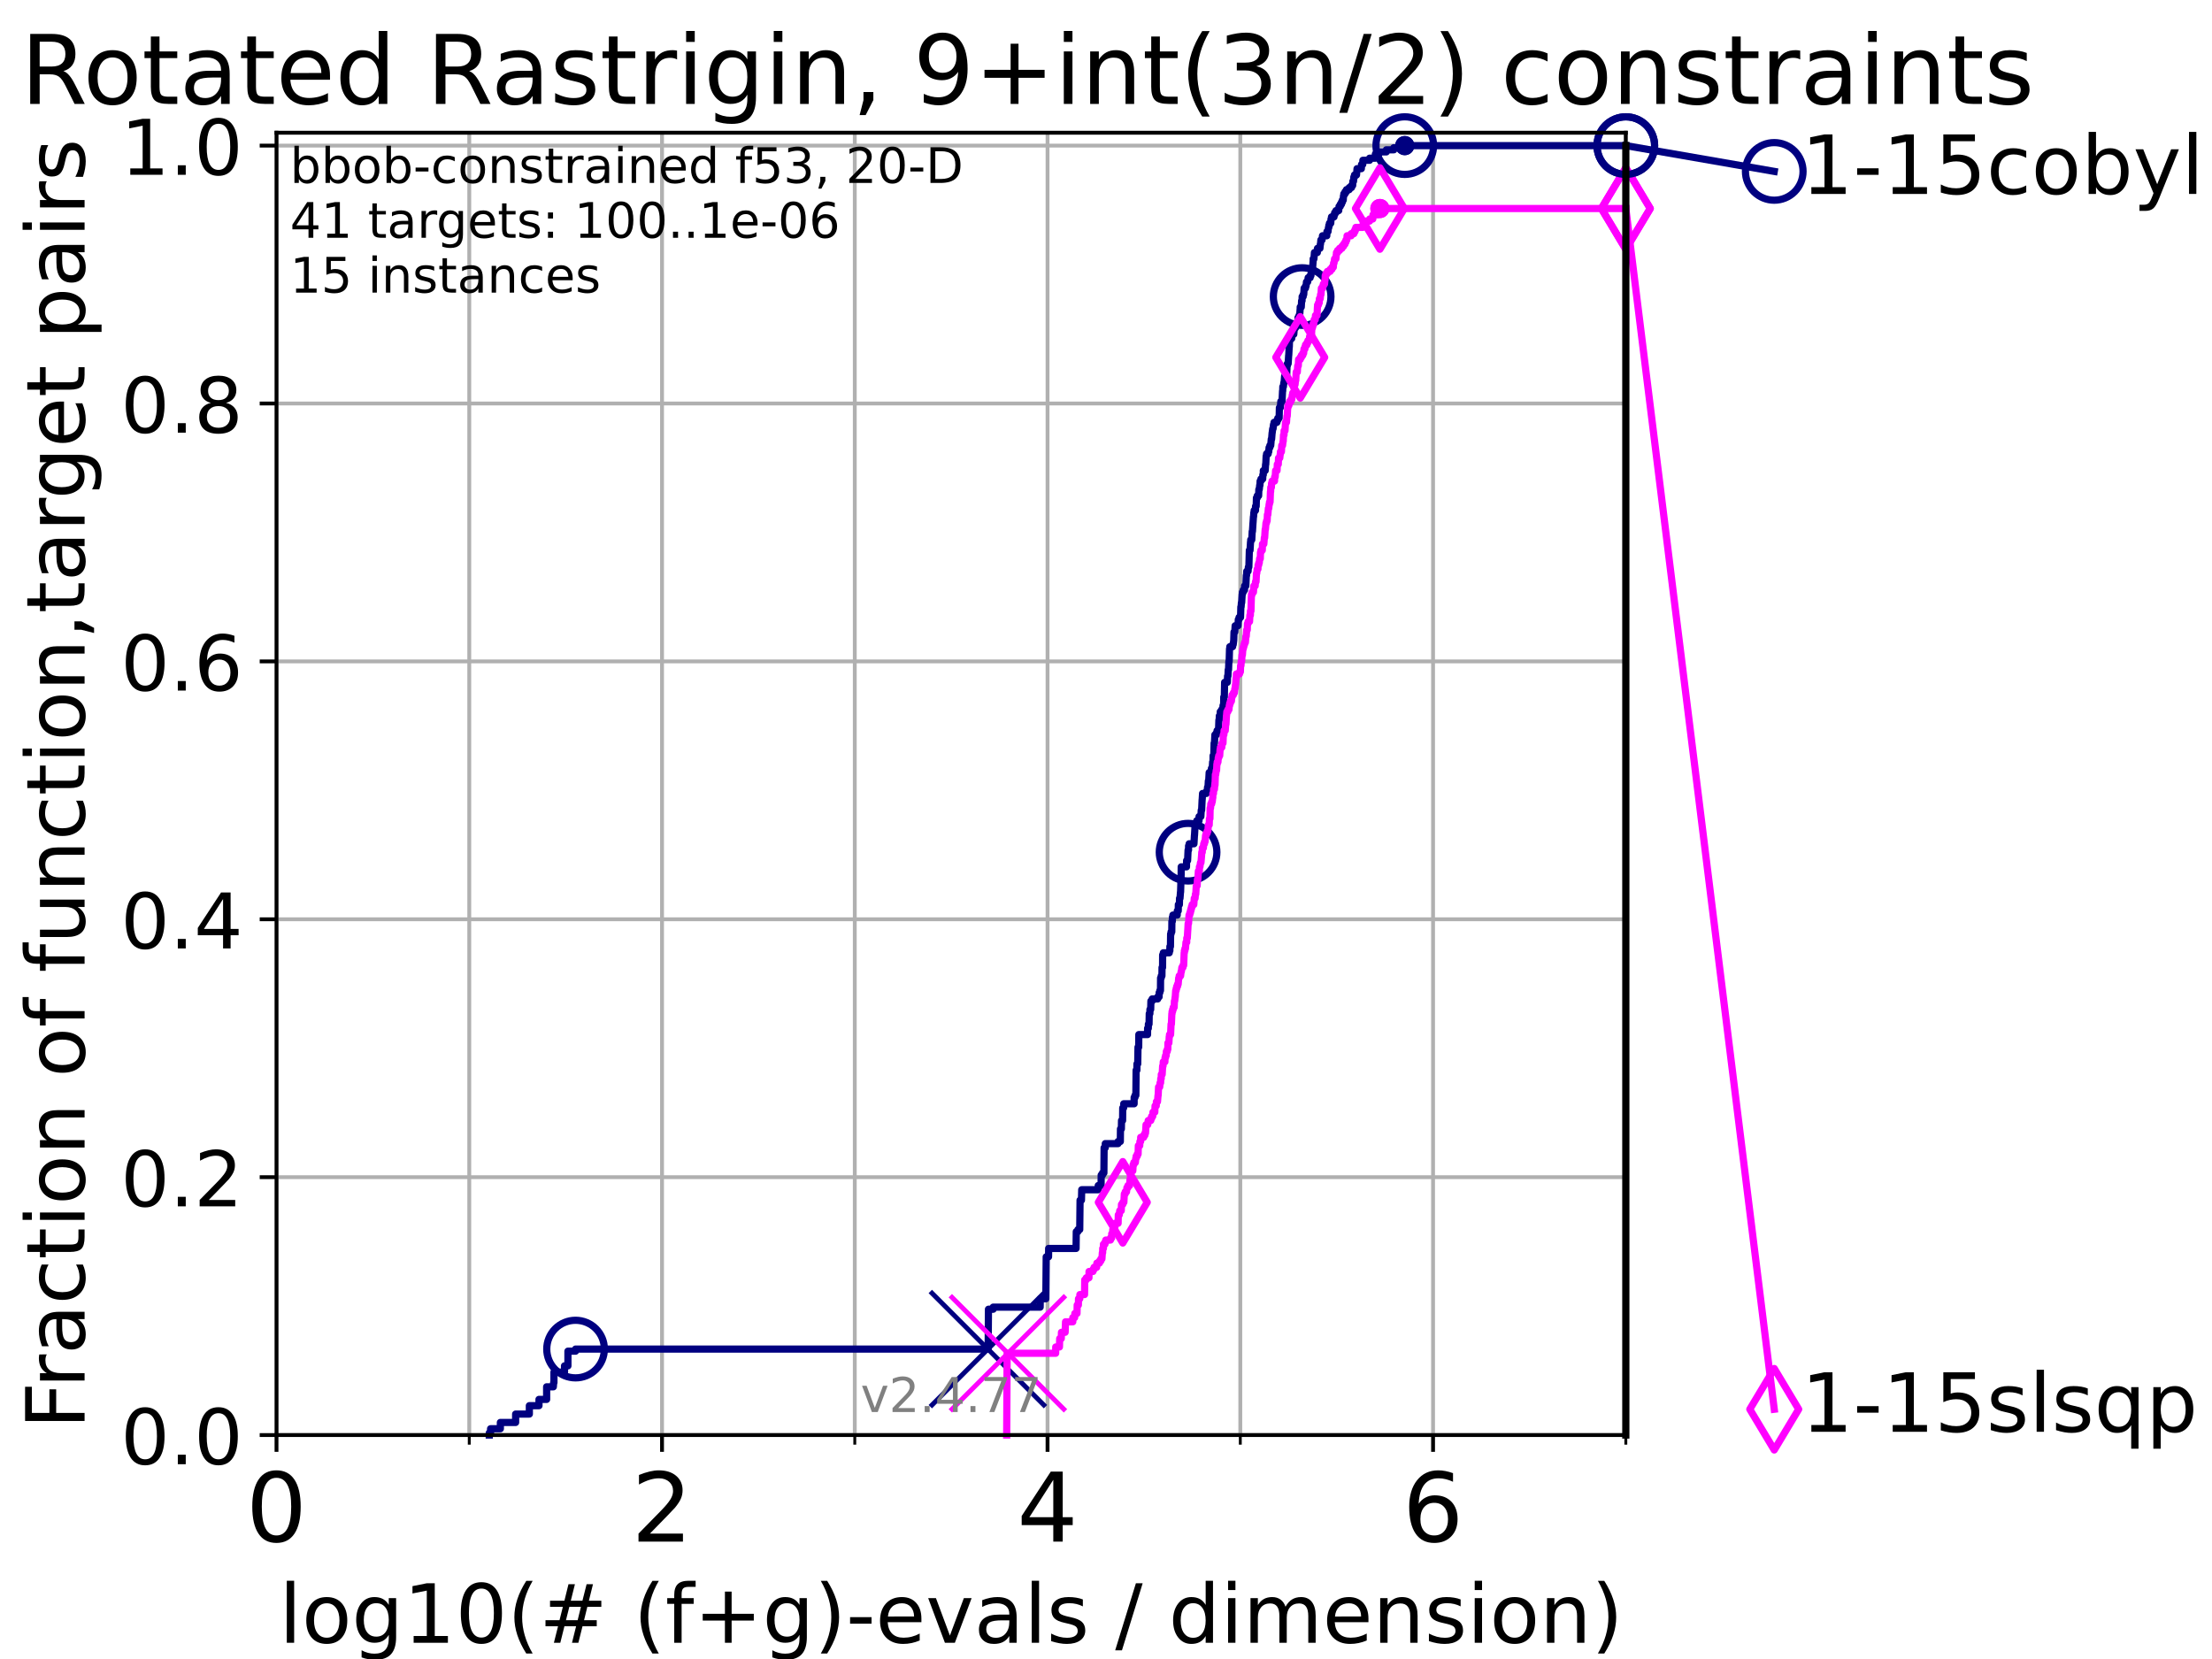 <?xml version="1.0" encoding="utf-8" standalone="no"?>
<!DOCTYPE svg PUBLIC "-//W3C//DTD SVG 1.1//EN"
  "http://www.w3.org/Graphics/SVG/1.1/DTD/svg11.dtd">
<!-- Created with matplotlib (https://matplotlib.org/) -->
<svg height="345.6pt" version="1.1" viewBox="0 0 460.8 345.6" width="460.8pt" xmlns="http://www.w3.org/2000/svg" xmlns:xlink="http://www.w3.org/1999/xlink">
 <defs>
  <style type="text/css">*{stroke-linecap:butt;stroke-linejoin:round;}</style>
 </defs>
 <g id="figure_1">
  <g id="patch_1">
   <path d="M 0 345.6 
L 460.8 345.6 
L 460.8 0 
L 0 0 
z
" style="fill:#ffffff;"/>
  </g>
  <g id="axes_1">
   <g id="patch_2">
    <path d="M 57.6 298.944 
L 338.688 298.944 
L 338.688 27.648 
L 57.6 27.648 
z
" style="fill:#ffffff;"/>
   </g>
   <g id="matplotlib.axis_1">
    <g id="xtick_1">
     <g id="line2d_1">
      <path clip-path="url(#pa8f23b0167)" d="M 57.6 298.944 
L 57.6 27.648 
" style="fill:none;stroke:#b0b0b0;stroke-linecap:square;stroke-width:0.8;"/>
     </g>
     <g id="line2d_2">
      <defs>
       <path d="M 0 0 
L 0 3.5 
" id="m06f1a6aa29" style="stroke:#000000;stroke-width:0.8;"/>
      </defs>
      <g>
       <use style="stroke:#000000;stroke-width:0.8;" x="57.6" xlink:href="#m06f1a6aa29" y="298.944"/>
      </g>
     </g>
     <g id="text_1">
      <!-- 0 -->
      <g transform="translate(51.237 321.141)scale(0.2 -0.2)">
       <defs>
        <path d="M 31.781 66.406 
Q 24.172 66.406 20.328 58.906 
Q 16.5 51.422 16.5 36.375 
Q 16.5 21.391 20.328 13.891 
Q 24.172 6.391 31.781 6.391 
Q 39.453 6.391 43.281 13.891 
Q 47.125 21.391 47.125 36.375 
Q 47.125 51.422 43.281 58.906 
Q 39.453 66.406 31.781 66.406 
z
M 31.781 74.219 
Q 44.047 74.219 50.516 64.516 
Q 56.984 54.828 56.984 36.375 
Q 56.984 17.969 50.516 8.266 
Q 44.047 -1.422 31.781 -1.422 
Q 19.531 -1.422 13.062 8.266 
Q 6.594 17.969 6.594 36.375 
Q 6.594 54.828 13.062 64.516 
Q 19.531 74.219 31.781 74.219 
z
" id="DejaVuSans-48"/>
       </defs>
       <use xlink:href="#DejaVuSans-48"/>
      </g>
     </g>
    </g>
    <g id="xtick_2">
     <g id="line2d_3">
      <path clip-path="url(#pa8f23b0167)" d="M 137.911 298.944 
L 137.911 27.648 
" style="fill:none;stroke:#b0b0b0;stroke-linecap:square;stroke-width:0.8;"/>
     </g>
     <g id="line2d_4">
      <g>
       <use style="stroke:#000000;stroke-width:0.8;" x="137.911" xlink:href="#m06f1a6aa29" y="298.944"/>
      </g>
     </g>
     <g id="text_2">
      <!-- 2 -->
      <g transform="translate(131.548 321.141)scale(0.2 -0.2)">
       <defs>
        <path d="M 19.188 8.297 
L 53.609 8.297 
L 53.609 0 
L 7.328 0 
L 7.328 8.297 
Q 12.938 14.109 22.625 23.891 
Q 32.328 33.688 34.812 36.531 
Q 39.547 41.844 41.422 45.531 
Q 43.312 49.219 43.312 52.781 
Q 43.312 58.594 39.234 62.25 
Q 35.156 65.922 28.609 65.922 
Q 23.969 65.922 18.812 64.312 
Q 13.672 62.703 7.812 59.422 
L 7.812 69.391 
Q 13.766 71.781 18.938 73 
Q 24.125 74.219 28.422 74.219 
Q 39.75 74.219 46.484 68.547 
Q 53.219 62.891 53.219 53.422 
Q 53.219 48.922 51.531 44.891 
Q 49.859 40.875 45.406 35.406 
Q 44.188 33.984 37.641 27.219 
Q 31.109 20.453 19.188 8.297 
z
" id="DejaVuSans-50"/>
       </defs>
       <use xlink:href="#DejaVuSans-50"/>
      </g>
     </g>
    </g>
    <g id="xtick_3">
     <g id="line2d_5">
      <path clip-path="url(#pa8f23b0167)" d="M 218.222 298.944 
L 218.222 27.648 
" style="fill:none;stroke:#b0b0b0;stroke-linecap:square;stroke-width:0.8;"/>
     </g>
     <g id="line2d_6">
      <g>
       <use style="stroke:#000000;stroke-width:0.8;" x="218.222" xlink:href="#m06f1a6aa29" y="298.944"/>
      </g>
     </g>
     <g id="text_3">
      <!-- 4 -->
      <g transform="translate(211.859 321.141)scale(0.2 -0.2)">
       <defs>
        <path d="M 37.797 64.312 
L 12.891 25.391 
L 37.797 25.391 
z
M 35.203 72.906 
L 47.609 72.906 
L 47.609 25.391 
L 58.016 25.391 
L 58.016 17.188 
L 47.609 17.188 
L 47.609 0 
L 37.797 0 
L 37.797 17.188 
L 4.891 17.188 
L 4.891 26.703 
z
" id="DejaVuSans-52"/>
       </defs>
       <use xlink:href="#DejaVuSans-52"/>
      </g>
     </g>
    </g>
    <g id="xtick_4">
     <g id="line2d_7">
      <path clip-path="url(#pa8f23b0167)" d="M 298.533 298.944 
L 298.533 27.648 
" style="fill:none;stroke:#b0b0b0;stroke-linecap:square;stroke-width:0.8;"/>
     </g>
     <g id="line2d_8">
      <g>
       <use style="stroke:#000000;stroke-width:0.8;" x="298.533" xlink:href="#m06f1a6aa29" y="298.944"/>
      </g>
     </g>
     <g id="text_4">
      <!-- 6 -->
      <g transform="translate(292.17 321.141)scale(0.2 -0.2)">
       <defs>
        <path d="M 33.016 40.375 
Q 26.375 40.375 22.484 35.828 
Q 18.609 31.297 18.609 23.391 
Q 18.609 15.531 22.484 10.953 
Q 26.375 6.391 33.016 6.391 
Q 39.656 6.391 43.531 10.953 
Q 47.406 15.531 47.406 23.391 
Q 47.406 31.297 43.531 35.828 
Q 39.656 40.375 33.016 40.375 
z
M 52.594 71.297 
L 52.594 62.312 
Q 48.875 64.062 45.094 64.984 
Q 41.312 65.922 37.594 65.922 
Q 27.828 65.922 22.672 59.328 
Q 17.531 52.734 16.797 39.406 
Q 19.672 43.656 24.016 45.922 
Q 28.375 48.188 33.594 48.188 
Q 44.578 48.188 50.953 41.516 
Q 57.328 34.859 57.328 23.391 
Q 57.328 12.156 50.688 5.359 
Q 44.047 -1.422 33.016 -1.422 
Q 20.359 -1.422 13.672 8.266 
Q 6.984 17.969 6.984 36.375 
Q 6.984 53.656 15.188 63.938 
Q 23.391 74.219 37.203 74.219 
Q 40.922 74.219 44.703 73.484 
Q 48.484 72.75 52.594 71.297 
z
" id="DejaVuSans-54"/>
       </defs>
       <use xlink:href="#DejaVuSans-54"/>
      </g>
     </g>
    </g>
    <g id="xtick_5">
     <g id="line2d_9">
      <path clip-path="url(#pa8f23b0167)" d="M 97.755 298.944 
L 97.755 27.648 
" style="fill:none;stroke:#b0b0b0;stroke-linecap:square;stroke-width:0.8;"/>
     </g>
     <g id="line2d_10">
      <defs>
       <path d="M 0 0 
L 0 2 
" id="m33ade6e7f0" style="stroke:#000000;stroke-width:0.6;"/>
      </defs>
      <g>
       <use style="stroke:#000000;stroke-width:0.6;" x="97.755" xlink:href="#m33ade6e7f0" y="298.944"/>
      </g>
     </g>
    </g>
    <g id="xtick_6">
     <g id="line2d_11">
      <path clip-path="url(#pa8f23b0167)" d="M 178.066 298.944 
L 178.066 27.648 
" style="fill:none;stroke:#b0b0b0;stroke-linecap:square;stroke-width:0.8;"/>
     </g>
     <g id="line2d_12">
      <g>
       <use style="stroke:#000000;stroke-width:0.6;" x="178.066" xlink:href="#m33ade6e7f0" y="298.944"/>
      </g>
     </g>
    </g>
    <g id="xtick_7">
     <g id="line2d_13">
      <path clip-path="url(#pa8f23b0167)" d="M 258.377 298.944 
L 258.377 27.648 
" style="fill:none;stroke:#b0b0b0;stroke-linecap:square;stroke-width:0.8;"/>
     </g>
     <g id="line2d_14">
      <g>
       <use style="stroke:#000000;stroke-width:0.6;" x="258.377" xlink:href="#m33ade6e7f0" y="298.944"/>
      </g>
     </g>
    </g>
    <g id="xtick_8">
     <g id="line2d_15">
      <path clip-path="url(#pa8f23b0167)" d="M 338.688 298.944 
L 338.688 27.648 
" style="fill:none;stroke:#b0b0b0;stroke-linecap:square;stroke-width:0.8;"/>
     </g>
     <g id="line2d_16">
      <g>
       <use style="stroke:#000000;stroke-width:0.6;" x="338.688" xlink:href="#m33ade6e7f0" y="298.944"/>
      </g>
     </g>
    </g>
    <g id="text_5">
     <!-- log10(# (f+g)-evals / dimension) -->
     <g transform="translate(58.145 342.218)scale(0.17 -0.17)">
      <defs>
       <path d="M 9.422 75.984 
L 18.406 75.984 
L 18.406 0 
L 9.422 0 
z
" id="DejaVuSans-108"/>
       <path d="M 30.609 48.391 
Q 23.391 48.391 19.188 42.75 
Q 14.984 37.109 14.984 27.297 
Q 14.984 17.484 19.156 11.844 
Q 23.344 6.203 30.609 6.203 
Q 37.797 6.203 41.984 11.859 
Q 46.188 17.531 46.188 27.297 
Q 46.188 37.016 41.984 42.703 
Q 37.797 48.391 30.609 48.391 
z
M 30.609 56 
Q 42.328 56 49.016 48.375 
Q 55.719 40.766 55.719 27.297 
Q 55.719 13.875 49.016 6.219 
Q 42.328 -1.422 30.609 -1.422 
Q 18.844 -1.422 12.172 6.219 
Q 5.516 13.875 5.516 27.297 
Q 5.516 40.766 12.172 48.375 
Q 18.844 56 30.609 56 
z
" id="DejaVuSans-111"/>
       <path d="M 45.406 27.984 
Q 45.406 37.75 41.375 43.109 
Q 37.359 48.484 30.078 48.484 
Q 22.859 48.484 18.828 43.109 
Q 14.797 37.75 14.797 27.984 
Q 14.797 18.266 18.828 12.891 
Q 22.859 7.516 30.078 7.516 
Q 37.359 7.516 41.375 12.891 
Q 45.406 18.266 45.406 27.984 
z
M 54.391 6.781 
Q 54.391 -7.172 48.188 -13.984 
Q 42 -20.797 29.203 -20.797 
Q 24.469 -20.797 20.266 -20.094 
Q 16.062 -19.391 12.109 -17.922 
L 12.109 -9.188 
Q 16.062 -11.328 19.922 -12.344 
Q 23.781 -13.375 27.781 -13.375 
Q 36.625 -13.375 41.016 -8.766 
Q 45.406 -4.156 45.406 5.172 
L 45.406 9.625 
Q 42.625 4.781 38.281 2.391 
Q 33.938 0 27.875 0 
Q 17.828 0 11.672 7.656 
Q 5.516 15.328 5.516 27.984 
Q 5.516 40.672 11.672 48.328 
Q 17.828 56 27.875 56 
Q 33.938 56 38.281 53.609 
Q 42.625 51.219 45.406 46.391 
L 45.406 54.688 
L 54.391 54.688 
z
" id="DejaVuSans-103"/>
       <path d="M 12.406 8.297 
L 28.516 8.297 
L 28.516 63.922 
L 10.984 60.406 
L 10.984 69.391 
L 28.422 72.906 
L 38.281 72.906 
L 38.281 8.297 
L 54.391 8.297 
L 54.391 0 
L 12.406 0 
z
" id="DejaVuSans-49"/>
       <path d="M 31 75.875 
Q 24.469 64.656 21.281 53.656 
Q 18.109 42.672 18.109 31.391 
Q 18.109 20.125 21.312 9.062 
Q 24.516 -2 31 -13.188 
L 23.188 -13.188 
Q 15.875 -1.703 12.234 9.375 
Q 8.594 20.453 8.594 31.391 
Q 8.594 42.281 12.203 53.312 
Q 15.828 64.359 23.188 75.875 
z
" id="DejaVuSans-40"/>
       <path d="M 51.125 44 
L 36.922 44 
L 32.812 27.688 
L 47.125 27.688 
z
M 43.797 71.781 
L 38.719 51.516 
L 52.984 51.516 
L 58.109 71.781 
L 65.922 71.781 
L 60.891 51.516 
L 76.125 51.516 
L 76.125 44 
L 58.984 44 
L 54.984 27.688 
L 70.516 27.688 
L 70.516 20.219 
L 53.078 20.219 
L 48 0 
L 40.188 0 
L 45.219 20.219 
L 30.906 20.219 
L 25.875 0 
L 18.016 0 
L 23.094 20.219 
L 7.719 20.219 
L 7.719 27.688 
L 24.906 27.688 
L 29 44 
L 13.281 44 
L 13.281 51.516 
L 30.906 51.516 
L 35.891 71.781 
z
" id="DejaVuSans-35"/>
       <path id="DejaVuSans-32"/>
       <path d="M 37.109 75.984 
L 37.109 68.5 
L 28.516 68.5 
Q 23.688 68.5 21.797 66.547 
Q 19.922 64.594 19.922 59.516 
L 19.922 54.688 
L 34.719 54.688 
L 34.719 47.703 
L 19.922 47.703 
L 19.922 0 
L 10.891 0 
L 10.891 47.703 
L 2.297 47.703 
L 2.297 54.688 
L 10.891 54.688 
L 10.891 58.5 
Q 10.891 67.625 15.141 71.797 
Q 19.391 75.984 28.609 75.984 
z
" id="DejaVuSans-102"/>
       <path d="M 46 62.703 
L 46 35.5 
L 73.188 35.5 
L 73.188 27.203 
L 46 27.203 
L 46 0 
L 37.797 0 
L 37.797 27.203 
L 10.594 27.203 
L 10.594 35.5 
L 37.797 35.5 
L 37.797 62.703 
z
" id="DejaVuSans-43"/>
       <path d="M 8.016 75.875 
L 15.828 75.875 
Q 23.141 64.359 26.781 53.312 
Q 30.422 42.281 30.422 31.391 
Q 30.422 20.453 26.781 9.375 
Q 23.141 -1.703 15.828 -13.188 
L 8.016 -13.188 
Q 14.5 -2 17.703 9.062 
Q 20.906 20.125 20.906 31.391 
Q 20.906 42.672 17.703 53.656 
Q 14.5 64.656 8.016 75.875 
z
" id="DejaVuSans-41"/>
       <path d="M 4.891 31.391 
L 31.203 31.391 
L 31.203 23.391 
L 4.891 23.391 
z
" id="DejaVuSans-45"/>
       <path d="M 56.203 29.594 
L 56.203 25.203 
L 14.891 25.203 
Q 15.484 15.922 20.484 11.062 
Q 25.484 6.203 34.422 6.203 
Q 39.594 6.203 44.453 7.469 
Q 49.312 8.734 54.109 11.281 
L 54.109 2.781 
Q 49.266 0.734 44.188 -0.344 
Q 39.109 -1.422 33.891 -1.422 
Q 20.797 -1.422 13.156 6.188 
Q 5.516 13.812 5.516 26.812 
Q 5.516 40.234 12.766 48.109 
Q 20.016 56 32.328 56 
Q 43.359 56 49.781 48.891 
Q 56.203 41.797 56.203 29.594 
z
M 47.219 32.234 
Q 47.125 39.594 43.094 43.984 
Q 39.062 48.391 32.422 48.391 
Q 24.906 48.391 20.391 44.141 
Q 15.875 39.891 15.188 32.172 
z
" id="DejaVuSans-101"/>
       <path d="M 2.984 54.688 
L 12.5 54.688 
L 29.594 8.797 
L 46.688 54.688 
L 56.203 54.688 
L 35.688 0 
L 23.484 0 
z
" id="DejaVuSans-118"/>
       <path d="M 34.281 27.484 
Q 23.391 27.484 19.188 25 
Q 14.984 22.516 14.984 16.5 
Q 14.984 11.719 18.141 8.906 
Q 21.297 6.109 26.703 6.109 
Q 34.188 6.109 38.703 11.406 
Q 43.219 16.703 43.219 25.484 
L 43.219 27.484 
z
M 52.203 31.203 
L 52.203 0 
L 43.219 0 
L 43.219 8.297 
Q 40.141 3.328 35.547 0.953 
Q 30.953 -1.422 24.312 -1.422 
Q 15.922 -1.422 10.953 3.297 
Q 6 8.016 6 15.922 
Q 6 25.141 12.172 29.828 
Q 18.359 34.516 30.609 34.516 
L 43.219 34.516 
L 43.219 35.406 
Q 43.219 41.609 39.141 45 
Q 35.062 48.391 27.688 48.391 
Q 23 48.391 18.547 47.266 
Q 14.109 46.141 10.016 43.891 
L 10.016 52.203 
Q 14.938 54.109 19.578 55.047 
Q 24.219 56 28.609 56 
Q 40.484 56 46.344 49.844 
Q 52.203 43.703 52.203 31.203 
z
" id="DejaVuSans-97"/>
       <path d="M 44.281 53.078 
L 44.281 44.578 
Q 40.484 46.531 36.375 47.5 
Q 32.281 48.484 27.875 48.484 
Q 21.188 48.484 17.844 46.438 
Q 14.5 44.391 14.5 40.281 
Q 14.5 37.156 16.891 35.375 
Q 19.281 33.594 26.516 31.984 
L 29.594 31.297 
Q 39.156 29.25 43.188 25.516 
Q 47.219 21.781 47.219 15.094 
Q 47.219 7.469 41.188 3.016 
Q 35.156 -1.422 24.609 -1.422 
Q 20.219 -1.422 15.453 -0.562 
Q 10.688 0.297 5.422 2 
L 5.422 11.281 
Q 10.406 8.688 15.234 7.391 
Q 20.062 6.109 24.812 6.109 
Q 31.156 6.109 34.562 8.281 
Q 37.984 10.453 37.984 14.406 
Q 37.984 18.062 35.516 20.016 
Q 33.062 21.969 24.703 23.781 
L 21.578 24.516 
Q 13.234 26.266 9.516 29.906 
Q 5.812 33.547 5.812 39.891 
Q 5.812 47.609 11.281 51.797 
Q 16.75 56 26.812 56 
Q 31.781 56 36.172 55.266 
Q 40.578 54.547 44.281 53.078 
z
" id="DejaVuSans-115"/>
       <path d="M 25.391 72.906 
L 33.688 72.906 
L 8.297 -9.281 
L 0 -9.281 
z
" id="DejaVuSans-47"/>
       <path d="M 45.406 46.391 
L 45.406 75.984 
L 54.391 75.984 
L 54.391 0 
L 45.406 0 
L 45.406 8.203 
Q 42.578 3.328 38.25 0.953 
Q 33.938 -1.422 27.875 -1.422 
Q 17.969 -1.422 11.734 6.484 
Q 5.516 14.406 5.516 27.297 
Q 5.516 40.188 11.734 48.094 
Q 17.969 56 27.875 56 
Q 33.938 56 38.25 53.625 
Q 42.578 51.266 45.406 46.391 
z
M 14.797 27.297 
Q 14.797 17.391 18.875 11.75 
Q 22.953 6.109 30.078 6.109 
Q 37.203 6.109 41.297 11.75 
Q 45.406 17.391 45.406 27.297 
Q 45.406 37.203 41.297 42.844 
Q 37.203 48.484 30.078 48.484 
Q 22.953 48.484 18.875 42.844 
Q 14.797 37.203 14.797 27.297 
z
" id="DejaVuSans-100"/>
       <path d="M 9.422 54.688 
L 18.406 54.688 
L 18.406 0 
L 9.422 0 
z
M 9.422 75.984 
L 18.406 75.984 
L 18.406 64.594 
L 9.422 64.594 
z
" id="DejaVuSans-105"/>
       <path d="M 52 44.188 
Q 55.375 50.25 60.062 53.125 
Q 64.75 56 71.094 56 
Q 79.641 56 84.281 50.016 
Q 88.922 44.047 88.922 33.016 
L 88.922 0 
L 79.891 0 
L 79.891 32.719 
Q 79.891 40.578 77.094 44.375 
Q 74.312 48.188 68.609 48.188 
Q 61.625 48.188 57.562 43.547 
Q 53.516 38.922 53.516 30.906 
L 53.516 0 
L 44.484 0 
L 44.484 32.719 
Q 44.484 40.625 41.703 44.406 
Q 38.922 48.188 33.109 48.188 
Q 26.219 48.188 22.156 43.531 
Q 18.109 38.875 18.109 30.906 
L 18.109 0 
L 9.078 0 
L 9.078 54.688 
L 18.109 54.688 
L 18.109 46.188 
Q 21.188 51.219 25.484 53.609 
Q 29.781 56 35.688 56 
Q 41.656 56 45.828 52.969 
Q 50 49.953 52 44.188 
z
" id="DejaVuSans-109"/>
       <path d="M 54.891 33.016 
L 54.891 0 
L 45.906 0 
L 45.906 32.719 
Q 45.906 40.484 42.875 44.328 
Q 39.844 48.188 33.797 48.188 
Q 26.516 48.188 22.312 43.547 
Q 18.109 38.922 18.109 30.906 
L 18.109 0 
L 9.078 0 
L 9.078 54.688 
L 18.109 54.688 
L 18.109 46.188 
Q 21.344 51.125 25.703 53.562 
Q 30.078 56 35.797 56 
Q 45.219 56 50.047 50.172 
Q 54.891 44.344 54.891 33.016 
z
" id="DejaVuSans-110"/>
      </defs>
      <use xlink:href="#DejaVuSans-108"/>
      <use x="27.783" xlink:href="#DejaVuSans-111"/>
      <use x="88.965" xlink:href="#DejaVuSans-103"/>
      <use x="152.441" xlink:href="#DejaVuSans-49"/>
      <use x="216.064" xlink:href="#DejaVuSans-48"/>
      <use x="279.688" xlink:href="#DejaVuSans-40"/>
      <use x="318.701" xlink:href="#DejaVuSans-35"/>
      <use x="402.49" xlink:href="#DejaVuSans-32"/>
      <use x="434.277" xlink:href="#DejaVuSans-40"/>
      <use x="473.291" xlink:href="#DejaVuSans-102"/>
      <use x="508.496" xlink:href="#DejaVuSans-43"/>
      <use x="592.285" xlink:href="#DejaVuSans-103"/>
      <use x="655.762" xlink:href="#DejaVuSans-41"/>
      <use x="694.775" xlink:href="#DejaVuSans-45"/>
      <use x="730.859" xlink:href="#DejaVuSans-101"/>
      <use x="792.383" xlink:href="#DejaVuSans-118"/>
      <use x="851.562" xlink:href="#DejaVuSans-97"/>
      <use x="912.842" xlink:href="#DejaVuSans-108"/>
      <use x="940.625" xlink:href="#DejaVuSans-115"/>
      <use x="992.725" xlink:href="#DejaVuSans-32"/>
      <use x="1024.512" xlink:href="#DejaVuSans-47"/>
      <use x="1058.203" xlink:href="#DejaVuSans-32"/>
      <use x="1089.99" xlink:href="#DejaVuSans-100"/>
      <use x="1153.467" xlink:href="#DejaVuSans-105"/>
      <use x="1181.25" xlink:href="#DejaVuSans-109"/>
      <use x="1278.662" xlink:href="#DejaVuSans-101"/>
      <use x="1340.186" xlink:href="#DejaVuSans-110"/>
      <use x="1403.564" xlink:href="#DejaVuSans-115"/>
      <use x="1455.664" xlink:href="#DejaVuSans-105"/>
      <use x="1483.447" xlink:href="#DejaVuSans-111"/>
      <use x="1544.629" xlink:href="#DejaVuSans-110"/>
      <use x="1608.008" xlink:href="#DejaVuSans-41"/>
     </g>
    </g>
   </g>
   <g id="matplotlib.axis_2">
    <g id="ytick_1">
     <g id="line2d_17">
      <path clip-path="url(#pa8f23b0167)" d="M 57.6 298.944 
L 338.688 298.944 
" style="fill:none;stroke:#b0b0b0;stroke-linecap:square;stroke-width:0.8;"/>
     </g>
     <g id="line2d_18">
      <defs>
       <path d="M 0 0 
L -3.5 0 
" id="m75945fa45b" style="stroke:#000000;stroke-width:0.8;"/>
      </defs>
      <g>
       <use style="stroke:#000000;stroke-width:0.8;" x="57.6" xlink:href="#m75945fa45b" y="298.944"/>
      </g>
     </g>
     <g id="text_6">
      <!-- 0.0 -->
      <g transform="translate(25.155 305.023)scale(0.16 -0.16)">
       <defs>
        <path d="M 10.688 12.406 
L 21 12.406 
L 21 0 
L 10.688 0 
z
" id="DejaVuSans-46"/>
       </defs>
       <use xlink:href="#DejaVuSans-48"/>
       <use x="63.623" xlink:href="#DejaVuSans-46"/>
       <use x="95.41" xlink:href="#DejaVuSans-48"/>
      </g>
     </g>
    </g>
    <g id="ytick_2">
     <g id="line2d_19">
      <path clip-path="url(#pa8f23b0167)" d="M 57.6 245.222 
L 338.688 245.222 
" style="fill:none;stroke:#b0b0b0;stroke-linecap:square;stroke-width:0.8;"/>
     </g>
     <g id="line2d_20">
      <g>
       <use style="stroke:#000000;stroke-width:0.8;" x="57.6" xlink:href="#m75945fa45b" y="245.222"/>
      </g>
     </g>
     <g id="text_7">
      <!-- 0.2 -->
      <g transform="translate(25.155 251.301)scale(0.16 -0.16)">
       <use xlink:href="#DejaVuSans-48"/>
       <use x="63.623" xlink:href="#DejaVuSans-46"/>
       <use x="95.41" xlink:href="#DejaVuSans-50"/>
      </g>
     </g>
    </g>
    <g id="ytick_3">
     <g id="line2d_21">
      <path clip-path="url(#pa8f23b0167)" d="M 57.6 191.5 
L 338.688 191.5 
" style="fill:none;stroke:#b0b0b0;stroke-linecap:square;stroke-width:0.8;"/>
     </g>
     <g id="line2d_22">
      <g>
       <use style="stroke:#000000;stroke-width:0.8;" x="57.6" xlink:href="#m75945fa45b" y="191.5"/>
      </g>
     </g>
     <g id="text_8">
      <!-- 0.4 -->
      <g transform="translate(25.155 197.579)scale(0.16 -0.16)">
       <use xlink:href="#DejaVuSans-48"/>
       <use x="63.623" xlink:href="#DejaVuSans-46"/>
       <use x="95.41" xlink:href="#DejaVuSans-52"/>
      </g>
     </g>
    </g>
    <g id="ytick_4">
     <g id="line2d_23">
      <path clip-path="url(#pa8f23b0167)" d="M 57.6 137.778 
L 338.688 137.778 
" style="fill:none;stroke:#b0b0b0;stroke-linecap:square;stroke-width:0.8;"/>
     </g>
     <g id="line2d_24">
      <g>
       <use style="stroke:#000000;stroke-width:0.8;" x="57.6" xlink:href="#m75945fa45b" y="137.778"/>
      </g>
     </g>
     <g id="text_9">
      <!-- 0.6 -->
      <g transform="translate(25.155 143.857)scale(0.16 -0.16)">
       <use xlink:href="#DejaVuSans-48"/>
       <use x="63.623" xlink:href="#DejaVuSans-46"/>
       <use x="95.41" xlink:href="#DejaVuSans-54"/>
      </g>
     </g>
    </g>
    <g id="ytick_5">
     <g id="line2d_25">
      <path clip-path="url(#pa8f23b0167)" d="M 57.6 84.056 
L 338.688 84.056 
" style="fill:none;stroke:#b0b0b0;stroke-linecap:square;stroke-width:0.8;"/>
     </g>
     <g id="line2d_26">
      <g>
       <use style="stroke:#000000;stroke-width:0.8;" x="57.6" xlink:href="#m75945fa45b" y="84.056"/>
      </g>
     </g>
     <g id="text_10">
      <!-- 0.8 -->
      <g transform="translate(25.155 90.135)scale(0.16 -0.16)">
       <defs>
        <path d="M 31.781 34.625 
Q 24.75 34.625 20.719 30.859 
Q 16.703 27.094 16.703 20.516 
Q 16.703 13.922 20.719 10.156 
Q 24.75 6.391 31.781 6.391 
Q 38.812 6.391 42.859 10.172 
Q 46.922 13.969 46.922 20.516 
Q 46.922 27.094 42.891 30.859 
Q 38.875 34.625 31.781 34.625 
z
M 21.922 38.812 
Q 15.578 40.375 12.031 44.719 
Q 8.5 49.078 8.5 55.328 
Q 8.5 64.062 14.719 69.141 
Q 20.953 74.219 31.781 74.219 
Q 42.672 74.219 48.875 69.141 
Q 55.078 64.062 55.078 55.328 
Q 55.078 49.078 51.531 44.719 
Q 48 40.375 41.703 38.812 
Q 48.828 37.156 52.797 32.312 
Q 56.781 27.484 56.781 20.516 
Q 56.781 9.906 50.312 4.234 
Q 43.844 -1.422 31.781 -1.422 
Q 19.734 -1.422 13.25 4.234 
Q 6.781 9.906 6.781 20.516 
Q 6.781 27.484 10.781 32.312 
Q 14.797 37.156 21.922 38.812 
z
M 18.312 54.391 
Q 18.312 48.734 21.844 45.562 
Q 25.391 42.391 31.781 42.391 
Q 38.141 42.391 41.719 45.562 
Q 45.312 48.734 45.312 54.391 
Q 45.312 60.062 41.719 63.234 
Q 38.141 66.406 31.781 66.406 
Q 25.391 66.406 21.844 63.234 
Q 18.312 60.062 18.312 54.391 
z
" id="DejaVuSans-56"/>
       </defs>
       <use xlink:href="#DejaVuSans-48"/>
       <use x="63.623" xlink:href="#DejaVuSans-46"/>
       <use x="95.41" xlink:href="#DejaVuSans-56"/>
      </g>
     </g>
    </g>
    <g id="ytick_6">
     <g id="line2d_27">
      <path clip-path="url(#pa8f23b0167)" d="M 57.6 30.334 
L 338.688 30.334 
" style="fill:none;stroke:#b0b0b0;stroke-linecap:square;stroke-width:0.8;"/>
     </g>
     <g id="line2d_28">
      <g>
       <use style="stroke:#000000;stroke-width:0.8;" x="57.6" xlink:href="#m75945fa45b" y="30.334"/>
      </g>
     </g>
     <g id="text_11">
      <!-- 1.0 -->
      <g transform="translate(25.155 36.413)scale(0.16 -0.16)">
       <use xlink:href="#DejaVuSans-49"/>
       <use x="63.623" xlink:href="#DejaVuSans-46"/>
       <use x="95.41" xlink:href="#DejaVuSans-48"/>
      </g>
     </g>
    </g>
    <g id="text_12">
     <!-- Fraction of function,target pairs -->
     <g transform="translate(17.62 297.681)rotate(-90)scale(0.17 -0.17)">
      <defs>
       <path d="M 9.812 72.906 
L 51.703 72.906 
L 51.703 64.594 
L 19.672 64.594 
L 19.672 43.109 
L 48.578 43.109 
L 48.578 34.812 
L 19.672 34.812 
L 19.672 0 
L 9.812 0 
z
" id="DejaVuSans-70"/>
       <path d="M 41.109 46.297 
Q 39.594 47.172 37.812 47.578 
Q 36.031 48 33.891 48 
Q 26.266 48 22.188 43.047 
Q 18.109 38.094 18.109 28.812 
L 18.109 0 
L 9.078 0 
L 9.078 54.688 
L 18.109 54.688 
L 18.109 46.188 
Q 20.953 51.172 25.484 53.578 
Q 30.031 56 36.531 56 
Q 37.453 56 38.578 55.875 
Q 39.703 55.766 41.062 55.516 
z
" id="DejaVuSans-114"/>
       <path d="M 48.781 52.594 
L 48.781 44.188 
Q 44.969 46.297 41.141 47.344 
Q 37.312 48.391 33.406 48.391 
Q 24.656 48.391 19.812 42.844 
Q 14.984 37.312 14.984 27.297 
Q 14.984 17.281 19.812 11.734 
Q 24.656 6.203 33.406 6.203 
Q 37.312 6.203 41.141 7.25 
Q 44.969 8.297 48.781 10.406 
L 48.781 2.094 
Q 45.016 0.344 40.984 -0.531 
Q 36.969 -1.422 32.422 -1.422 
Q 20.062 -1.422 12.781 6.344 
Q 5.516 14.109 5.516 27.297 
Q 5.516 40.672 12.859 48.328 
Q 20.219 56 33.016 56 
Q 37.156 56 41.109 55.141 
Q 45.062 54.297 48.781 52.594 
z
" id="DejaVuSans-99"/>
       <path d="M 18.312 70.219 
L 18.312 54.688 
L 36.812 54.688 
L 36.812 47.703 
L 18.312 47.703 
L 18.312 18.016 
Q 18.312 11.328 20.141 9.422 
Q 21.969 7.516 27.594 7.516 
L 36.812 7.516 
L 36.812 0 
L 27.594 0 
Q 17.188 0 13.234 3.875 
Q 9.281 7.766 9.281 18.016 
L 9.281 47.703 
L 2.688 47.703 
L 2.688 54.688 
L 9.281 54.688 
L 9.281 70.219 
z
" id="DejaVuSans-116"/>
       <path d="M 8.5 21.578 
L 8.5 54.688 
L 17.484 54.688 
L 17.484 21.922 
Q 17.484 14.156 20.5 10.266 
Q 23.531 6.391 29.594 6.391 
Q 36.859 6.391 41.078 11.031 
Q 45.312 15.672 45.312 23.688 
L 45.312 54.688 
L 54.297 54.688 
L 54.297 0 
L 45.312 0 
L 45.312 8.406 
Q 42.047 3.422 37.719 1 
Q 33.406 -1.422 27.688 -1.422 
Q 18.266 -1.422 13.375 4.438 
Q 8.5 10.297 8.5 21.578 
z
M 31.109 56 
z
" id="DejaVuSans-117"/>
       <path d="M 11.719 12.406 
L 22.016 12.406 
L 22.016 4 
L 14.016 -11.625 
L 7.719 -11.625 
L 11.719 4 
z
" id="DejaVuSans-44"/>
       <path d="M 18.109 8.203 
L 18.109 -20.797 
L 9.078 -20.797 
L 9.078 54.688 
L 18.109 54.688 
L 18.109 46.391 
Q 20.953 51.266 25.266 53.625 
Q 29.594 56 35.594 56 
Q 45.562 56 51.781 48.094 
Q 58.016 40.188 58.016 27.297 
Q 58.016 14.406 51.781 6.484 
Q 45.562 -1.422 35.594 -1.422 
Q 29.594 -1.422 25.266 0.953 
Q 20.953 3.328 18.109 8.203 
z
M 48.688 27.297 
Q 48.688 37.203 44.609 42.844 
Q 40.531 48.484 33.406 48.484 
Q 26.266 48.484 22.188 42.844 
Q 18.109 37.203 18.109 27.297 
Q 18.109 17.391 22.188 11.75 
Q 26.266 6.109 33.406 6.109 
Q 40.531 6.109 44.609 11.75 
Q 48.688 17.391 48.688 27.297 
z
" id="DejaVuSans-112"/>
      </defs>
      <use xlink:href="#DejaVuSans-70"/>
      <use x="50.27" xlink:href="#DejaVuSans-114"/>
      <use x="91.383" xlink:href="#DejaVuSans-97"/>
      <use x="152.662" xlink:href="#DejaVuSans-99"/>
      <use x="207.643" xlink:href="#DejaVuSans-116"/>
      <use x="246.852" xlink:href="#DejaVuSans-105"/>
      <use x="274.635" xlink:href="#DejaVuSans-111"/>
      <use x="335.816" xlink:href="#DejaVuSans-110"/>
      <use x="399.195" xlink:href="#DejaVuSans-32"/>
      <use x="430.982" xlink:href="#DejaVuSans-111"/>
      <use x="492.164" xlink:href="#DejaVuSans-102"/>
      <use x="527.369" xlink:href="#DejaVuSans-32"/>
      <use x="559.156" xlink:href="#DejaVuSans-102"/>
      <use x="594.361" xlink:href="#DejaVuSans-117"/>
      <use x="657.74" xlink:href="#DejaVuSans-110"/>
      <use x="721.119" xlink:href="#DejaVuSans-99"/>
      <use x="776.1" xlink:href="#DejaVuSans-116"/>
      <use x="815.309" xlink:href="#DejaVuSans-105"/>
      <use x="843.092" xlink:href="#DejaVuSans-111"/>
      <use x="904.273" xlink:href="#DejaVuSans-110"/>
      <use x="967.652" xlink:href="#DejaVuSans-44"/>
      <use x="999.439" xlink:href="#DejaVuSans-116"/>
      <use x="1038.648" xlink:href="#DejaVuSans-97"/>
      <use x="1099.928" xlink:href="#DejaVuSans-114"/>
      <use x="1139.291" xlink:href="#DejaVuSans-103"/>
      <use x="1202.768" xlink:href="#DejaVuSans-101"/>
      <use x="1264.291" xlink:href="#DejaVuSans-116"/>
      <use x="1303.5" xlink:href="#DejaVuSans-32"/>
      <use x="1335.287" xlink:href="#DejaVuSans-112"/>
      <use x="1398.764" xlink:href="#DejaVuSans-97"/>
      <use x="1460.043" xlink:href="#DejaVuSans-105"/>
      <use x="1487.826" xlink:href="#DejaVuSans-114"/>
      <use x="1528.939" xlink:href="#DejaVuSans-115"/>
     </g>
    </g>
   </g>
   <g id="line2d_29">
    <defs>
     <path d="M 0 1.5 
C 0.398 1.5 0.779 1.342 1.061 1.061 
C 1.342 0.779 1.5 0.398 1.5 0 
C 1.5 -0.398 1.342 -0.779 1.061 -1.061 
C 0.779 -1.342 0.398 -1.5 0 -1.5 
C -0.398 -1.5 -0.779 -1.342 -1.061 -1.061 
C -1.342 -0.779 -1.5 -0.398 -1.5 0 
C -1.5 0.398 -1.342 0.779 -1.061 1.061 
C -0.779 1.342 -0.398 1.5 0 1.5 
z
" id="m6445f9cec7" style="stroke:#000080;"/>
    </defs>
    <g>
     <use style="fill:#000080;stroke:#000080;" x="292.641" xlink:href="#m6445f9cec7" y="30.334"/>
     <use style="fill:#000080;stroke:#000080;" x="292.641" xlink:href="#m6445f9cec7" y="30.334"/>
    </g>
   </g>
   <g id="line2d_30">
    <path d="M 101.924 298.944 
L 101.924 298.507 
L 102.196 298.507 
L 102.196 297.634 
L 104.235 297.634 
L 104.235 296.323 
L 107.415 296.323 
L 107.415 294.576 
L 110.274 294.576 
L 110.274 292.829 
L 112.281 292.829 
L 112.281 291.519 
L 113.874 291.519 
L 113.874 288.898 
L 115.27 288.898 
L 115.333 288.025 
L 115.397 288.025 
L 115.397 285.841 
L 117.598 285.841 
L 117.598 284.531 
L 118.31 284.531 
L 118.31 281.473 
L 119.899 281.473 
L 119.899 281.037 
L 205.85 281.037 
L 205.914 272.738 
L 206.898 272.738 
L 206.898 272.301 
L 216.683 272.301 
L 216.707 270.554 
L 217.867 270.554 
L 217.945 261.819 
L 218.43 261.819 
L 218.453 260.072 
L 224.165 260.072 
L 224.207 256.578 
L 224.548 256.578 
L 224.548 256.141 
L 224.928 256.141 
L 224.996 250.026 
L 225.287 250.026 
L 225.341 247.843 
L 228.781 247.843 
L 228.782 246.969 
L 229.377 246.969 
L 229.398 244.785 
L 229.675 244.785 
L 229.675 244.348 
L 229.961 244.348 
L 230.004 239.107 
L 230.244 239.107 
L 230.249 238.234 
L 232.909 238.234 
L 232.909 237.797 
L 233.386 237.797 
L 233.414 235.176 
L 233.602 235.176 
L 233.632 233.429 
L 233.857 233.429 
L 233.884 230.809 
L 234.066 230.809 
L 234.093 229.935 
L 236.257 229.935 
L 236.264 228.625 
L 236.434 228.625 
L 236.434 228.188 
L 236.621 228.188 
L 236.673 222.947 
L 236.834 222.947 
L 236.843 221.637 
L 237.008 221.637 
L 237.065 218.143 
L 237.21 218.143 
L 237.239 215.522 
L 239.056 215.522 
L 239.065 214.212 
L 239.215 214.212 
L 239.229 213.338 
L 239.366 213.338 
L 239.41 211.154 
L 239.545 211.154 
L 239.553 210.281 
L 239.709 210.281 
L 239.751 208.534 
L 240.019 208.534 
L 240.019 208.097 
L 241.168 208.097 
L 241.168 207.66 
L 241.466 207.66 
L 241.471 206.787 
L 241.611 206.787 
L 241.611 206.35 
L 241.749 206.35 
L 241.769 203.729 
L 241.903 203.729 
L 241.903 203.293 
L 242.052 203.293 
L 242.073 201.546 
L 242.183 201.546 
L 242.2 198.925 
L 242.338 198.925 
L 242.338 198.488 
L 243.577 198.488 
L 243.577 198.052 
L 243.704 198.052 
L 243.709 197.178 
L 243.826 197.178 
L 243.861 194.557 
L 243.955 194.557 
L 243.955 194.121 
L 244.102 194.121 
L 244.125 191.937 
L 244.218 191.937 
L 244.238 191.063 
L 244.338 191.063 
L 244.338 190.627 
L 245.236 190.627 
L 245.25 189.753 
L 245.45 189.753 
L 245.471 188.443 
L 245.689 188.443 
L 245.716 187.132 
L 245.815 187.132 
L 245.917 185.822 
L 245.937 185.822 
L 246.047 182.328 
L 246.052 182.328 
L 246.068 180.581 
L 247.168 180.581 
L 247.192 179.271 
L 247.397 179.271 
L 247.497 177.087 
L 247.593 177.087 
L 247.599 176.213 
L 247.72 176.213 
L 247.72 175.777 
L 248.723 175.777 
L 248.822 174.029 
L 248.836 174.029 
L 248.936 172.282 
L 249.094 172.282 
L 249.111 171.409 
L 249.302 171.409 
L 249.302 170.972 
L 249.781 170.972 
L 249.785 170.099 
L 250.163 170.099 
L 250.24 168.788 
L 250.322 168.788 
L 250.425 166.604 
L 250.436 166.604 
L 250.516 165.294 
L 251.308 165.294 
L 251.308 164.857 
L 251.48 164.857 
L 251.555 163.984 
L 251.647 163.984 
L 251.722 162.674 
L 251.793 162.674 
L 251.892 160.927 
L 252.305 160.927 
L 252.365 160.053 
L 252.534 160.053 
L 252.609 158.743 
L 252.693 158.743 
L 252.704 157.432 
L 252.85 157.432 
L 252.923 154.812 
L 252.994 154.812 
L 253.086 153.065 
L 253.411 153.065 
L 253.411 152.628 
L 253.541 152.628 
L 253.541 152.191 
L 253.84 152.191 
L 253.918 150.007 
L 253.983 150.007 
L 254.007 149.134 
L 254.201 149.134 
L 254.202 148.26 
L 254.499 148.26 
L 254.499 147.824 
L 254.711 147.824 
L 254.786 146.95 
L 254.901 146.95 
L 254.929 145.203 
L 255.047 145.203 
L 255.111 142.146 
L 255.673 142.146 
L 255.725 140.835 
L 255.802 140.835 
L 255.859 139.525 
L 255.927 139.525 
L 255.996 137.778 
L 256.058 137.778 
L 256.133 135.157 
L 256.189 135.157 
L 256.189 134.721 
L 256.772 134.721 
L 256.772 134.284 
L 256.897 134.284 
L 257.006 133.41 
L 257.008 133.41 
L 257.066 131.663 
L 257.231 131.663 
L 257.305 130.353 
L 257.895 130.353 
L 257.964 129.043 
L 258.125 129.043 
L 258.125 128.606 
L 258.428 128.606 
L 258.493 126.422 
L 258.544 126.422 
L 258.607 125.549 
L 258.66 125.549 
L 258.766 123.802 
L 258.818 123.802 
L 258.818 123.365 
L 258.983 123.365 
L 258.983 122.928 
L 259.255 122.928 
L 259.272 122.055 
L 259.531 122.055 
L 259.632 119.871 
L 259.686 119.871 
L 259.721 118.997 
L 259.999 118.997 
L 260.059 118.124 
L 260.16 118.124 
L 260.261 114.63 
L 260.407 114.63 
L 260.508 112.883 
L 260.548 112.883 
L 260.548 112.446 
L 260.767 112.446 
L 260.855 110.699 
L 260.908 110.699 
L 261.019 108.952 
L 261.025 108.952 
L 261.113 107.641 
L 261.139 107.641 
L 261.197 106.768 
L 261.267 106.768 
L 261.267 106.331 
L 261.544 106.331 
L 261.553 105.458 
L 261.687 105.458 
L 261.738 103.71 
L 261.91 103.71 
L 261.91 103.274 
L 262.193 103.274 
L 262.238 101.963 
L 262.327 101.963 
L 262.418 101.09 
L 262.467 101.09 
L 262.506 100.216 
L 262.679 100.216 
L 262.679 99.78 
L 263.043 99.78 
L 263.075 98.906 
L 263.169 98.906 
L 263.172 98.033 
L 263.561 98.033 
L 263.643 96.722 
L 263.681 96.722 
L 263.765 94.975 
L 263.849 94.975 
L 263.849 94.538 
L 264.186 94.538 
L 264.186 94.102 
L 264.301 94.102 
L 264.373 93.228 
L 264.54 93.228 
L 264.54 92.791 
L 264.718 92.791 
L 264.826 91.481 
L 264.898 91.481 
L 265.003 90.171 
L 265.018 90.171 
L 265.126 89.297 
L 265.202 89.297 
L 265.295 88.424 
L 265.407 88.424 
L 265.407 87.987 
L 266.007 87.987 
L 266.007 87.55 
L 266.182 87.55 
L 266.182 87.113 
L 266.467 87.113 
L 266.518 84.93 
L 266.712 84.93 
L 266.817 83.619 
L 267.07 83.619 
L 267.178 81.435 
L 267.21 81.435 
L 267.233 80.562 
L 267.348 80.562 
L 267.451 79.688 
L 267.51 79.688 
L 267.606 78.378 
L 267.741 78.378 
L 267.741 77.941 
L 268.052 77.941 
L 268.115 76.194 
L 268.18 76.194 
L 268.18 75.758 
L 268.345 75.758 
L 268.453 74.011 
L 268.468 74.011 
L 268.563 72.263 
L 268.584 72.263 
L 268.627 70.953 
L 268.732 70.953 
L 268.732 70.516 
L 269.088 70.516 
L 269.157 69.643 
L 269.52 69.643 
L 269.631 68.333 
L 269.863 68.333 
L 269.863 67.896 
L 269.986 67.896 
L 269.986 67.459 
L 270.286 67.459 
L 270.396 66.586 
L 270.404 66.586 
L 270.404 66.149 
L 270.607 66.149 
L 270.607 65.712 
L 270.74 65.712 
L 270.844 64.402 
L 270.855 64.402 
L 270.855 63.965 
L 271.078 63.965 
L 271.149 62.655 
L 271.244 62.655 
L 271.261 61.781 
L 271.476 61.781 
L 271.476 61.344 
L 271.591 61.344 
L 271.676 60.034 
L 271.956 60.034 
L 271.956 59.597 
L 272.082 59.597 
L 272.16 58.724 
L 272.406 58.724 
L 272.512 57.85 
L 272.927 57.85 
L 272.927 57.413 
L 273.096 57.413 
L 273.166 56.54 
L 273.222 56.54 
L 273.321 55.666 
L 273.447 55.666 
L 273.552 54.356 
L 273.559 54.356 
L 273.559 53.919 
L 273.719 53.919 
L 273.818 52.609 
L 274.425 52.609 
L 274.457 51.736 
L 274.966 51.736 
L 275.05 50.862 
L 275.082 50.862 
L 275.164 49.988 
L 275.407 49.988 
L 275.497 49.115 
L 276.395 49.115 
L 276.423 48.241 
L 276.65 48.241 
L 276.747 47.368 
L 276.824 47.368 
L 276.824 46.931 
L 276.946 46.931 
L 276.946 46.494 
L 277.221 46.494 
L 277.277 45.621 
L 277.375 45.621 
L 277.375 45.184 
L 277.897 45.184 
L 277.897 44.747 
L 278.03 44.747 
L 278.03 44.311 
L 278.307 44.311 
L 278.307 43.874 
L 278.88 43.874 
L 278.944 43 
L 279.203 43 
L 279.203 42.563 
L 279.448 42.563 
L 279.448 42.127 
L 279.635 42.127 
L 279.635 41.69 
L 279.823 41.69 
L 279.867 40.816 
L 279.942 40.816 
L 279.942 40.38 
L 280.198 40.38 
L 280.198 39.943 
L 280.494 39.943 
L 280.494 39.506 
L 281.069 39.506 
L 281.069 39.069 
L 281.546 39.069 
L 281.546 38.633 
L 281.786 38.633 
L 281.823 37.759 
L 281.965 37.759 
L 282.025 36.886 
L 282.165 36.886 
L 282.165 36.449 
L 282.586 36.449 
L 282.696 35.139 
L 283.595 35.139 
L 283.629 34.265 
L 283.883 34.265 
L 283.914 33.391 
L 285.307 33.391 
L 285.307 32.955 
L 286.483 32.955 
L 286.522 32.081 
L 287.25 32.081 
L 287.25 31.644 
L 288.797 31.644 
L 288.797 31.208 
L 290.354 31.208 
L 290.354 30.771 
L 292.641 30.771 
L 292.641 30.334 
L 338.688 30.334 
L 338.688 30.334 
" style="fill:none;stroke:#000080;stroke-linecap:square;stroke-width:1.5;"/>
   </g>
   <g id="line2d_31">
    <defs>
     <path d="M 0 6 
C 1.591 6 3.117 5.368 4.243 4.243 
C 5.368 3.117 6 1.591 6 0 
C 6 -1.591 5.368 -3.117 4.243 -4.243 
C 3.117 -5.368 1.591 -6 0 -6 
C -1.591 -6 -3.117 -5.368 -4.243 -4.243 
C -5.368 -3.117 -6 -1.591 -6 0 
C -6 1.591 -5.368 3.117 -4.243 4.243 
C -3.117 5.368 -1.591 6 0 6 
z
" id="m6b480abae4" style="stroke:#000080;stroke-width:1.5;"/>
    </defs>
    <g>
     <use style="fill-opacity:0;stroke:#000080;stroke-width:1.5;" x="119.899" xlink:href="#m6b480abae4" y="281.037"/>
     <use style="fill-opacity:0;stroke:#000080;stroke-width:1.5;" x="247.497" xlink:href="#m6b480abae4" y="177.524"/>
     <use style="fill-opacity:0;stroke:#000080;stroke-width:1.5;" x="271.261" xlink:href="#m6b480abae4" y="61.781"/>
     <use style="fill-opacity:0;stroke:#000080;stroke-width:1.5;" x="292.641" xlink:href="#m6b480abae4" y="30.334"/>
     <use style="fill-opacity:0;stroke:#000080;stroke-width:1.5;" x="338.688" xlink:href="#m6b480abae4" y="30.334"/>
    </g>
   </g>
   <g id="line2d_32">
    <path style="fill:none;stroke:#000080;stroke-linecap:square;stroke-width:1.5;"/>
    <g/>
   </g>
   <g id="line2d_33">
    <path clip-path="url(#pa8f23b0167)" d="M 205.799 281.037 
" style="fill:none;stroke:#000080;stroke-linecap:square;stroke-width:1.5;"/>
    <defs>
     <path d="M -12 12 
L 12 -12 
M -12 -12 
L 12 12 
" id="m4ab7ed137c" style="stroke:#000080;"/>
    </defs>
    <g clip-path="url(#pa8f23b0167)">
     <use style="fill:#000080;stroke:#000080;" x="205.799" xlink:href="#m4ab7ed137c" y="281.037"/>
    </g>
   </g>
   <g id="line2d_34">
    <defs>
     <path d="M 0 1.5 
C 0.398 1.5 0.779 1.342 1.061 1.061 
C 1.342 0.779 1.5 0.398 1.5 0 
C 1.5 -0.398 1.342 -0.779 1.061 -1.061 
C 0.779 -1.342 0.398 -1.5 0 -1.5 
C -0.398 -1.5 -0.779 -1.342 -1.061 -1.061 
C -1.342 -0.779 -1.5 -0.398 -1.5 0 
C -1.5 0.398 -1.342 0.779 -1.061 1.061 
C -0.779 1.342 -0.398 1.5 0 1.5 
z
" id="mea5599c090" style="stroke:#ff00ff;"/>
    </defs>
    <g>
     <use style="fill:#ff00ff;stroke:#ff00ff;" x="287.459" xlink:href="#mea5599c090" y="43.437"/>
     <use style="fill:#ff00ff;stroke:#ff00ff;" x="287.459" xlink:href="#mea5599c090" y="43.437"/>
    </g>
   </g>
   <g id="line2d_35">
    <path d="M 209.71 298.944 
L 209.805 281.91 
L 219.914 281.91 
L 219.926 280.6 
L 220.702 280.6 
L 220.752 278.853 
L 221.082 278.853 
L 221.122 277.543 
L 221.888 277.543 
L 221.97 275.359 
L 223.482 275.359 
L 223.482 274.485 
L 223.869 274.485 
L 223.911 273.612 
L 224.362 273.612 
L 224.398 271.865 
L 224.648 271.865 
L 224.668 270.554 
L 224.938 270.554 
L 224.959 269.681 
L 225.932 269.681 
L 225.97 266.623 
L 226.291 266.623 
L 226.291 266.187 
L 226.851 266.187 
L 226.868 264.876 
L 227.684 264.876 
L 227.684 264.44 
L 227.916 264.44 
L 227.916 264.003 
L 228.454 264.003 
L 228.497 263.129 
L 229.033 263.129 
L 229.033 262.693 
L 229.316 262.693 
L 229.316 262.256 
L 229.55 262.256 
L 229.639 260.946 
L 229.702 260.946 
L 229.714 260.072 
L 229.864 260.072 
L 229.864 259.198 
L 230.183 259.198 
L 230.183 258.762 
L 230.351 258.762 
L 230.351 258.325 
L 231.328 258.325 
L 231.328 257.888 
L 231.582 257.888 
L 231.591 257.015 
L 231.776 257.015 
L 231.811 256.141 
L 232.022 256.141 
L 232.022 255.704 
L 232.239 255.704 
L 232.289 254.831 
L 232.925 254.831 
L 232.96 253.084 
L 233.166 253.084 
L 233.259 252.21 
L 233.578 252.21 
L 233.625 250.9 
L 233.899 250.9 
L 233.899 250.463 
L 234.125 250.463 
L 234.218 248.716 
L 234.402 248.716 
L 234.402 248.279 
L 234.673 248.279 
L 234.758 247.406 
L 234.975 247.406 
L 234.975 246.969 
L 235.313 246.969 
L 235.409 245.659 
L 235.483 245.659 
L 235.563 243.912 
L 235.983 243.912 
L 236.052 242.601 
L 236.207 242.601 
L 236.207 242.165 
L 236.515 242.165 
L 236.601 241.291 
L 236.68 241.291 
L 236.68 240.854 
L 236.906 240.854 
L 236.906 240.418 
L 237.089 240.418 
L 237.135 238.671 
L 237.424 238.671 
L 237.464 237.797 
L 237.618 237.797 
L 237.624 236.924 
L 238.253 236.924 
L 238.253 236.487 
L 238.502 236.487 
L 238.502 236.05 
L 238.634 236.05 
L 238.741 234.303 
L 239.096 234.303 
L 239.193 233.429 
L 239.729 233.429 
L 239.729 232.993 
L 239.899 232.993 
L 239.899 232.556 
L 240.135 232.556 
L 240.183 231.682 
L 240.567 231.682 
L 240.619 230.372 
L 240.87 230.372 
L 240.899 229.499 
L 241.126 229.499 
L 241.236 228.188 
L 241.266 228.188 
L 241.349 226.441 
L 241.586 226.441 
L 241.664 225.568 
L 241.775 225.568 
L 241.806 224.694 
L 241.901 224.694 
L 241.917 223.821 
L 242.102 223.821 
L 242.199 222.074 
L 242.281 222.074 
L 242.33 221.2 
L 242.671 221.2 
L 242.699 220.326 
L 242.806 220.326 
L 242.806 219.89 
L 242.948 219.89 
L 242.974 219.016 
L 243.167 219.016 
L 243.167 218.579 
L 243.28 218.579 
L 243.3 217.269 
L 243.5 217.269 
L 243.572 215.959 
L 243.627 215.959 
L 243.627 215.522 
L 243.856 215.522 
L 243.954 213.338 
L 244.024 213.338 
L 244.118 211.154 
L 244.162 211.154 
L 244.162 210.718 
L 244.276 210.718 
L 244.276 210.281 
L 244.407 210.281 
L 244.407 209.844 
L 244.598 209.844 
L 244.652 208.534 
L 244.71 208.534 
L 244.812 207.66 
L 244.828 207.66 
L 244.914 206.35 
L 245.02 206.35 
L 245.02 205.913 
L 245.132 205.913 
L 245.132 205.476 
L 245.3 205.476 
L 245.3 205.04 
L 245.434 205.04 
L 245.543 203.729 
L 245.648 203.729 
L 245.648 203.293 
L 245.939 203.293 
L 246.037 202.419 
L 246.097 202.419 
L 246.201 201.546 
L 246.423 201.546 
L 246.423 201.109 
L 246.58 201.109 
L 246.681 198.488 
L 246.724 198.488 
L 246.724 198.052 
L 246.838 198.052 
L 246.838 197.615 
L 246.955 197.615 
L 247.058 196.304 
L 247.217 196.304 
L 247.222 195.431 
L 247.331 195.431 
L 247.438 193.684 
L 247.444 193.684 
L 247.511 192.374 
L 247.593 192.374 
L 247.699 190.627 
L 247.844 190.627 
L 247.844 190.19 
L 247.979 190.19 
L 247.979 189.753 
L 248.095 189.753 
L 248.095 189.316 
L 248.207 189.316 
L 248.207 188.879 
L 248.342 188.879 
L 248.342 188.443 
L 248.692 188.443 
L 248.785 187.132 
L 248.957 187.132 
L 249.026 186.259 
L 249.099 186.259 
L 249.207 184.512 
L 249.392 184.512 
L 249.449 183.202 
L 249.534 183.202 
L 249.643 181.454 
L 249.851 181.454 
L 249.856 180.581 
L 249.968 180.581 
L 250.074 179.707 
L 250.185 179.707 
L 250.295 178.397 
L 250.298 178.397 
L 250.353 177.524 
L 250.453 177.524 
L 250.463 176.65 
L 250.683 176.65 
L 250.751 175.777 
L 250.905 175.777 
L 250.905 175.34 
L 251.041 175.34 
L 251.141 174.029 
L 251.253 174.029 
L 251.253 173.593 
L 251.474 173.593 
L 251.474 173.156 
L 251.621 173.156 
L 251.717 171.846 
L 251.901 171.846 
L 251.943 170.535 
L 252.051 170.535 
L 252.094 168.352 
L 252.179 168.352 
L 252.233 167.478 
L 252.412 167.478 
L 252.412 167.041 
L 252.527 167.041 
L 252.626 166.168 
L 252.651 166.168 
L 252.659 165.294 
L 252.791 165.294 
L 252.818 164.421 
L 252.991 164.421 
L 253.05 163.547 
L 253.113 163.547 
L 253.182 161.363 
L 253.258 161.363 
L 253.364 160.49 
L 253.436 160.49 
L 253.499 159.179 
L 253.565 159.179 
L 253.565 158.743 
L 253.725 158.743 
L 253.783 157.869 
L 253.883 157.869 
L 253.883 157.432 
L 254.084 157.432 
L 254.167 156.122 
L 254.233 156.122 
L 254.233 155.685 
L 254.527 155.685 
L 254.567 154.812 
L 254.773 154.812 
L 254.838 153.065 
L 254.96 153.065 
L 255 152.191 
L 255.243 152.191 
L 255.327 150.881 
L 255.388 150.881 
L 255.491 149.134 
L 255.501 149.134 
L 255.576 148.26 
L 255.788 148.26 
L 255.788 147.824 
L 256.014 147.824 
L 256.088 146.95 
L 256.165 146.95 
L 256.165 146.513 
L 256.306 146.513 
L 256.306 146.077 
L 256.519 146.077 
L 256.602 145.203 
L 256.674 145.203 
L 256.674 144.766 
L 256.931 144.766 
L 256.931 144.33 
L 257.142 144.33 
L 257.237 143.456 
L 257.286 143.456 
L 257.376 142.582 
L 257.409 142.582 
L 257.499 141.272 
L 257.544 141.272 
L 257.559 140.399 
L 258.215 140.399 
L 258.215 139.962 
L 258.394 139.962 
L 258.437 138.652 
L 258.516 138.652 
L 258.571 137.778 
L 258.654 137.778 
L 258.735 136.468 
L 258.813 136.468 
L 258.909 135.157 
L 259.003 135.157 
L 259.003 134.721 
L 259.117 134.721 
L 259.117 134.284 
L 259.253 134.284 
L 259.253 133.847 
L 259.436 133.847 
L 259.543 132.537 
L 259.616 132.537 
L 259.703 131.227 
L 259.83 131.227 
L 259.864 129.916 
L 259.995 129.916 
L 259.995 129.48 
L 260.303 129.48 
L 260.372 128.169 
L 260.479 128.169 
L 260.487 127.296 
L 260.596 127.296 
L 260.684 124.238 
L 260.708 124.238 
L 260.708 123.802 
L 260.85 123.802 
L 260.85 123.365 
L 261.112 123.365 
L 261.198 122.055 
L 261.474 122.055 
L 261.537 121.181 
L 261.661 121.181 
L 261.742 119.434 
L 261.804 119.434 
L 261.903 118.56 
L 262.053 118.56 
L 262.09 117.687 
L 262.221 117.687 
L 262.221 117.25 
L 262.334 117.25 
L 262.397 116.377 
L 262.544 116.377 
L 262.578 115.066 
L 262.679 115.066 
L 262.679 114.63 
L 262.958 114.63 
L 262.998 113.319 
L 263.282 113.319 
L 263.384 112.009 
L 263.453 112.009 
L 263.56 110.262 
L 263.617 110.262 
L 263.725 108.952 
L 263.835 108.952 
L 263.835 108.515 
L 263.965 108.515 
L 264.025 107.205 
L 264.113 107.205 
L 264.224 105.894 
L 264.303 105.894 
L 264.387 105.021 
L 264.456 105.021 
L 264.456 104.584 
L 264.578 104.584 
L 264.659 102.4 
L 264.7 102.4 
L 264.726 101.527 
L 264.851 101.527 
L 264.889 100.653 
L 264.999 100.653 
L 264.999 100.216 
L 265.508 100.216 
L 265.532 99.343 
L 265.649 99.343 
L 265.727 98.033 
L 266.034 98.033 
L 266.086 96.722 
L 266.291 96.722 
L 266.339 95.412 
L 266.602 95.412 
L 266.701 94.538 
L 266.737 94.538 
L 266.737 94.102 
L 266.942 94.102 
L 267.012 92.791 
L 267.181 92.791 
L 267.278 91.918 
L 267.318 91.918 
L 267.375 90.608 
L 267.488 90.608 
L 267.497 89.734 
L 267.688 89.734 
L 267.795 87.987 
L 268 87.987 
L 268.094 86.677 
L 268.156 86.677 
L 268.246 84.93 
L 268.308 84.93 
L 268.308 84.493 
L 268.489 84.493 
L 268.489 84.056 
L 268.651 84.056 
L 268.651 83.619 
L 268.936 83.619 
L 268.936 83.183 
L 269.115 83.183 
L 269.204 82.309 
L 269.293 82.309 
L 269.293 81.872 
L 269.576 81.872 
L 269.662 80.125 
L 269.782 80.125 
L 269.878 79.252 
L 269.926 79.252 
L 270.019 77.505 
L 270.255 77.505 
L 270.336 76.194 
L 270.459 76.194 
L 270.52 74.884 
L 270.865 74.884 
L 270.865 74.447 
L 271.107 74.447 
L 271.107 74.011 
L 271.397 74.011 
L 271.397 73.574 
L 271.577 73.574 
L 271.639 72.7 
L 271.833 72.7 
L 271.833 72.263 
L 271.962 72.263 
L 271.962 71.827 
L 272.264 71.827 
L 272.264 71.39 
L 272.464 71.39 
L 272.464 70.953 
L 272.778 70.953 
L 272.813 70.08 
L 273.013 70.08 
L 273.013 69.643 
L 273.218 69.643 
L 273.281 68.333 
L 273.397 68.333 
L 273.397 67.896 
L 273.533 67.896 
L 273.533 67.459 
L 273.691 67.459 
L 273.763 66.586 
L 273.987 66.586 
L 274.036 65.712 
L 274.36 65.712 
L 274.446 63.965 
L 274.474 63.965 
L 274.474 63.528 
L 274.66 63.528 
L 274.66 63.091 
L 274.825 63.091 
L 274.853 62.218 
L 275.028 62.218 
L 275.101 61.344 
L 275.188 61.344 
L 275.267 60.034 
L 275.544 60.034 
L 275.544 59.597 
L 275.675 59.597 
L 275.675 59.161 
L 275.926 59.161 
L 276.009 58.287 
L 276.039 58.287 
L 276.068 57.413 
L 276.202 57.413 
L 276.202 56.977 
L 276.516 56.977 
L 276.516 56.54 
L 277.095 56.54 
L 277.095 56.103 
L 277.471 56.103 
L 277.471 55.666 
L 277.755 55.666 
L 277.81 54.793 
L 277.903 54.793 
L 278.014 53.919 
L 278.292 53.919 
L 278.368 53.046 
L 278.405 53.046 
L 278.405 52.609 
L 278.644 52.609 
L 278.644 52.172 
L 279.056 52.172 
L 279.056 51.736 
L 279.548 51.736 
L 279.548 51.299 
L 279.888 51.299 
L 279.888 50.862 
L 280.185 50.862 
L 280.185 50.425 
L 280.386 50.425 
L 280.386 49.988 
L 280.575 49.988 
L 280.618 49.115 
L 281.468 49.115 
L 281.468 48.678 
L 282.04 48.678 
L 282.04 48.241 
L 282.271 48.241 
L 282.271 47.805 
L 282.45 47.805 
L 282.45 47.368 
L 283.889 47.368 
L 283.988 46.494 
L 284.46 46.494 
L 284.46 46.058 
L 285.321 46.058 
L 285.321 45.621 
L 285.98 45.621 
L 286.012 44.747 
L 286.927 44.747 
L 286.927 44.311 
L 287.329 44.311 
L 287.329 43.874 
L 287.459 43.874 
L 287.459 43.437 
L 338.688 43.437 
L 338.688 43.437 
" style="fill:none;stroke:#ff00ff;stroke-linecap:square;stroke-width:1.5;"/>
   </g>
   <g id="line2d_36">
    <defs>
     <path d="M -0 8.485 
L 5.091 0 
L 0 -8.485 
L -5.091 -0 
z
" id="mb50ef64e0b" style="stroke:#ff00ff;stroke-linejoin:miter;stroke-width:1.5;"/>
    </defs>
    <g>
     <use style="fill-opacity:0;stroke:#ff00ff;stroke-linejoin:miter;stroke-width:1.5;" x="233.899" xlink:href="#mb50ef64e0b" y="250.463"/>
     <use style="fill-opacity:0;stroke:#ff00ff;stroke-linejoin:miter;stroke-width:1.5;" x="270.865" xlink:href="#mb50ef64e0b" y="74.447"/>
     <use style="fill-opacity:0;stroke:#ff00ff;stroke-linejoin:miter;stroke-width:1.5;" x="287.459" xlink:href="#mb50ef64e0b" y="43.437"/>
     <use style="fill-opacity:0;stroke:#ff00ff;stroke-linejoin:miter;stroke-width:1.5;" x="338.688" xlink:href="#mb50ef64e0b" y="43.437"/>
    </g>
   </g>
   <g id="line2d_37">
    <path style="fill:none;stroke:#ff00ff;stroke-linecap:square;stroke-width:1.5;"/>
    <g/>
   </g>
   <g id="line2d_38">
    <path clip-path="url(#pa8f23b0167)" d="M 209.964 281.91 
" style="fill:none;stroke:#ff00ff;stroke-linecap:square;stroke-width:1.5;"/>
    <defs>
     <path d="M -12 12 
L 12 -12 
M -12 -12 
L 12 12 
" id="m8cbb021096" style="stroke:#ff00ff;"/>
    </defs>
    <g clip-path="url(#pa8f23b0167)">
     <use style="fill:#ff00ff;stroke:#ff00ff;" x="209.964" xlink:href="#m8cbb021096" y="281.91"/>
    </g>
   </g>
   <g id="line2d_39">
    <path d="M 338.688 43.437 
L 369.608 293.572 
" style="fill:none;stroke:#ff00ff;stroke-linecap:square;stroke-width:1.5;"/>
    <g>
     <use style="fill-opacity:0;stroke:#ff00ff;stroke-linejoin:miter;stroke-width:1.5;" x="338.688" xlink:href="#mb50ef64e0b" y="43.437"/>
     <use style="fill-opacity:0;stroke:#ff00ff;stroke-linejoin:miter;stroke-width:1.5;" x="369.608" xlink:href="#mb50ef64e0b" y="293.572"/>
    </g>
   </g>
   <g id="line2d_40">
    <path d="M 338.688 30.334 
L 369.608 35.706 
" style="fill:none;stroke:#000080;stroke-linecap:square;stroke-width:1.5;"/>
    <g>
     <use style="fill-opacity:0;stroke:#000080;stroke-width:1.5;" x="338.688" xlink:href="#m6b480abae4" y="30.334"/>
     <use style="fill-opacity:0;stroke:#000080;stroke-width:1.5;" x="369.608" xlink:href="#m6b480abae4" y="35.706"/>
    </g>
   </g>
   <g id="line2d_41">
    <path d="M 338.688 298.944 
L 338.688 30.334 
" style="fill:none;stroke:#000000;stroke-linecap:square;stroke-width:1.5;"/>
   </g>
   <g id="patch_3">
    <path d="M 57.6 298.944 
L 57.6 27.648 
" style="fill:none;stroke:#000000;stroke-linecap:square;stroke-linejoin:miter;stroke-width:0.8;"/>
   </g>
   <g id="patch_4">
    <path d="M 338.688 298.944 
L 338.688 27.648 
" style="fill:none;stroke:#000000;stroke-linecap:square;stroke-linejoin:miter;stroke-width:0.8;"/>
   </g>
   <g id="patch_5">
    <path d="M 57.6 298.944 
L 338.688 298.944 
" style="fill:none;stroke:#000000;stroke-linecap:square;stroke-linejoin:miter;stroke-width:0.8;"/>
   </g>
   <g id="patch_6">
    <path d="M 57.6 27.648 
L 338.688 27.648 
" style="fill:none;stroke:#000000;stroke-linecap:square;stroke-linejoin:miter;stroke-width:0.8;"/>
   </g>
   <g id="text_13">
    <!-- 1-15slsqp -->
    <g transform="translate(375.229 298.263)scale(0.17 -0.17)">
     <defs>
      <path d="M 10.797 72.906 
L 49.516 72.906 
L 49.516 64.594 
L 19.828 64.594 
L 19.828 46.734 
Q 21.969 47.469 24.109 47.828 
Q 26.266 48.188 28.422 48.188 
Q 40.625 48.188 47.75 41.5 
Q 54.891 34.812 54.891 23.391 
Q 54.891 11.625 47.562 5.094 
Q 40.234 -1.422 26.906 -1.422 
Q 22.312 -1.422 17.547 -0.641 
Q 12.797 0.141 7.719 1.703 
L 7.719 11.625 
Q 12.109 9.234 16.797 8.062 
Q 21.484 6.891 26.703 6.891 
Q 35.156 6.891 40.078 11.328 
Q 45.016 15.766 45.016 23.391 
Q 45.016 31 40.078 35.438 
Q 35.156 39.891 26.703 39.891 
Q 22.75 39.891 18.812 39.016 
Q 14.891 38.141 10.797 36.281 
z
" id="DejaVuSans-53"/>
      <path d="M 14.797 27.297 
Q 14.797 17.391 18.875 11.75 
Q 22.953 6.109 30.078 6.109 
Q 37.203 6.109 41.297 11.75 
Q 45.406 17.391 45.406 27.297 
Q 45.406 37.203 41.297 42.844 
Q 37.203 48.484 30.078 48.484 
Q 22.953 48.484 18.875 42.844 
Q 14.797 37.203 14.797 27.297 
z
M 45.406 8.203 
Q 42.578 3.328 38.25 0.953 
Q 33.938 -1.422 27.875 -1.422 
Q 17.969 -1.422 11.734 6.484 
Q 5.516 14.406 5.516 27.297 
Q 5.516 40.188 11.734 48.094 
Q 17.969 56 27.875 56 
Q 33.938 56 38.25 53.625 
Q 42.578 51.266 45.406 46.391 
L 45.406 54.688 
L 54.391 54.688 
L 54.391 -20.797 
L 45.406 -20.797 
z
" id="DejaVuSans-113"/>
     </defs>
     <use xlink:href="#DejaVuSans-49"/>
     <use x="63.623" xlink:href="#DejaVuSans-45"/>
     <use x="99.707" xlink:href="#DejaVuSans-49"/>
     <use x="163.33" xlink:href="#DejaVuSans-53"/>
     <use x="226.953" xlink:href="#DejaVuSans-115"/>
     <use x="279.053" xlink:href="#DejaVuSans-108"/>
     <use x="306.836" xlink:href="#DejaVuSans-115"/>
     <use x="358.936" xlink:href="#DejaVuSans-113"/>
     <use x="422.412" xlink:href="#DejaVuSans-112"/>
    </g>
   </g>
   <g id="text_14">
    <!-- 1-15cobyl -->
    <g transform="translate(375.229 40.397)scale(0.17 -0.17)">
     <defs>
      <path d="M 48.688 27.297 
Q 48.688 37.203 44.609 42.844 
Q 40.531 48.484 33.406 48.484 
Q 26.266 48.484 22.188 42.844 
Q 18.109 37.203 18.109 27.297 
Q 18.109 17.391 22.188 11.75 
Q 26.266 6.109 33.406 6.109 
Q 40.531 6.109 44.609 11.75 
Q 48.688 17.391 48.688 27.297 
z
M 18.109 46.391 
Q 20.953 51.266 25.266 53.625 
Q 29.594 56 35.594 56 
Q 45.562 56 51.781 48.094 
Q 58.016 40.188 58.016 27.297 
Q 58.016 14.406 51.781 6.484 
Q 45.562 -1.422 35.594 -1.422 
Q 29.594 -1.422 25.266 0.953 
Q 20.953 3.328 18.109 8.203 
L 18.109 0 
L 9.078 0 
L 9.078 75.984 
L 18.109 75.984 
z
" id="DejaVuSans-98"/>
      <path d="M 32.172 -5.078 
Q 28.375 -14.844 24.75 -17.812 
Q 21.141 -20.797 15.094 -20.797 
L 7.906 -20.797 
L 7.906 -13.281 
L 13.188 -13.281 
Q 16.891 -13.281 18.938 -11.516 
Q 21 -9.766 23.484 -3.219 
L 25.094 0.875 
L 2.984 54.688 
L 12.5 54.688 
L 29.594 11.922 
L 46.688 54.688 
L 56.203 54.688 
z
" id="DejaVuSans-121"/>
     </defs>
     <use xlink:href="#DejaVuSans-49"/>
     <use x="63.623" xlink:href="#DejaVuSans-45"/>
     <use x="99.707" xlink:href="#DejaVuSans-49"/>
     <use x="163.33" xlink:href="#DejaVuSans-53"/>
     <use x="226.953" xlink:href="#DejaVuSans-99"/>
     <use x="281.934" xlink:href="#DejaVuSans-111"/>
     <use x="343.115" xlink:href="#DejaVuSans-98"/>
     <use x="406.592" xlink:href="#DejaVuSans-121"/>
     <use x="465.771" xlink:href="#DejaVuSans-108"/>
    </g>
   </g>
   <g id="text_15">
    <!-- bbob-constrained f53, 20-D -->
    <g transform="translate(60.411 38.111)scale(0.102 -0.102)">
     <defs>
      <path d="M 40.578 39.312 
Q 47.656 37.797 51.625 33 
Q 55.609 28.219 55.609 21.188 
Q 55.609 10.406 48.188 4.484 
Q 40.766 -1.422 27.094 -1.422 
Q 22.516 -1.422 17.656 -0.516 
Q 12.797 0.391 7.625 2.203 
L 7.625 11.719 
Q 11.719 9.328 16.594 8.109 
Q 21.484 6.891 26.812 6.891 
Q 36.078 6.891 40.938 10.547 
Q 45.797 14.203 45.797 21.188 
Q 45.797 27.641 41.281 31.266 
Q 36.766 34.906 28.719 34.906 
L 20.219 34.906 
L 20.219 43.016 
L 29.109 43.016 
Q 36.375 43.016 40.234 45.922 
Q 44.094 48.828 44.094 54.297 
Q 44.094 59.906 40.109 62.906 
Q 36.141 65.922 28.719 65.922 
Q 24.656 65.922 20.016 65.031 
Q 15.375 64.156 9.812 62.312 
L 9.812 71.094 
Q 15.438 72.656 20.344 73.438 
Q 25.25 74.219 29.594 74.219 
Q 40.828 74.219 47.359 69.109 
Q 53.906 64.016 53.906 55.328 
Q 53.906 49.266 50.438 45.094 
Q 46.969 40.922 40.578 39.312 
z
" id="DejaVuSans-51"/>
      <path d="M 19.672 64.797 
L 19.672 8.109 
L 31.594 8.109 
Q 46.688 8.109 53.688 14.938 
Q 60.688 21.781 60.688 36.531 
Q 60.688 51.172 53.688 57.984 
Q 46.688 64.797 31.594 64.797 
z
M 9.812 72.906 
L 30.078 72.906 
Q 51.266 72.906 61.172 64.094 
Q 71.094 55.281 71.094 36.531 
Q 71.094 17.672 61.125 8.828 
Q 51.172 0 30.078 0 
L 9.812 0 
z
" id="DejaVuSans-68"/>
     </defs>
     <use xlink:href="#DejaVuSans-98"/>
     <use x="63.477" xlink:href="#DejaVuSans-98"/>
     <use x="126.953" xlink:href="#DejaVuSans-111"/>
     <use x="188.135" xlink:href="#DejaVuSans-98"/>
     <use x="251.611" xlink:href="#DejaVuSans-45"/>
     <use x="287.695" xlink:href="#DejaVuSans-99"/>
     <use x="342.676" xlink:href="#DejaVuSans-111"/>
     <use x="403.857" xlink:href="#DejaVuSans-110"/>
     <use x="467.236" xlink:href="#DejaVuSans-115"/>
     <use x="519.336" xlink:href="#DejaVuSans-116"/>
     <use x="558.545" xlink:href="#DejaVuSans-114"/>
     <use x="599.658" xlink:href="#DejaVuSans-97"/>
     <use x="660.938" xlink:href="#DejaVuSans-105"/>
     <use x="688.721" xlink:href="#DejaVuSans-110"/>
     <use x="752.1" xlink:href="#DejaVuSans-101"/>
     <use x="813.623" xlink:href="#DejaVuSans-100"/>
     <use x="877.1" xlink:href="#DejaVuSans-32"/>
     <use x="908.887" xlink:href="#DejaVuSans-102"/>
     <use x="944.092" xlink:href="#DejaVuSans-53"/>
     <use x="1007.715" xlink:href="#DejaVuSans-51"/>
     <use x="1071.338" xlink:href="#DejaVuSans-44"/>
     <use x="1103.125" xlink:href="#DejaVuSans-32"/>
     <use x="1134.912" xlink:href="#DejaVuSans-50"/>
     <use x="1198.535" xlink:href="#DejaVuSans-48"/>
     <use x="1262.158" xlink:href="#DejaVuSans-45"/>
     <use x="1298.242" xlink:href="#DejaVuSans-68"/>
    </g>
    <!-- 41 targets: 100..1e-06 -->
    <g transform="translate(60.411 49.533)scale(0.102 -0.102)">
     <defs>
      <path d="M 11.719 12.406 
L 22.016 12.406 
L 22.016 0 
L 11.719 0 
z
M 11.719 51.703 
L 22.016 51.703 
L 22.016 39.312 
L 11.719 39.312 
z
" id="DejaVuSans-58"/>
     </defs>
     <use xlink:href="#DejaVuSans-52"/>
     <use x="63.623" xlink:href="#DejaVuSans-49"/>
     <use x="127.246" xlink:href="#DejaVuSans-32"/>
     <use x="159.033" xlink:href="#DejaVuSans-116"/>
     <use x="198.242" xlink:href="#DejaVuSans-97"/>
     <use x="259.521" xlink:href="#DejaVuSans-114"/>
     <use x="298.885" xlink:href="#DejaVuSans-103"/>
     <use x="362.361" xlink:href="#DejaVuSans-101"/>
     <use x="423.885" xlink:href="#DejaVuSans-116"/>
     <use x="463.094" xlink:href="#DejaVuSans-115"/>
     <use x="515.193" xlink:href="#DejaVuSans-58"/>
     <use x="548.885" xlink:href="#DejaVuSans-32"/>
     <use x="580.672" xlink:href="#DejaVuSans-49"/>
     <use x="644.295" xlink:href="#DejaVuSans-48"/>
     <use x="707.918" xlink:href="#DejaVuSans-48"/>
     <use x="771.541" xlink:href="#DejaVuSans-46"/>
     <use x="803.328" xlink:href="#DejaVuSans-46"/>
     <use x="835.115" xlink:href="#DejaVuSans-49"/>
     <use x="898.738" xlink:href="#DejaVuSans-101"/>
     <use x="960.262" xlink:href="#DejaVuSans-45"/>
     <use x="996.346" xlink:href="#DejaVuSans-48"/>
     <use x="1059.969" xlink:href="#DejaVuSans-54"/>
    </g>
    <!-- 15 instances -->
    <g transform="translate(60.411 60.955)scale(0.102 -0.102)">
     <use xlink:href="#DejaVuSans-49"/>
     <use x="63.623" xlink:href="#DejaVuSans-53"/>
     <use x="127.246" xlink:href="#DejaVuSans-32"/>
     <use x="159.033" xlink:href="#DejaVuSans-105"/>
     <use x="186.816" xlink:href="#DejaVuSans-110"/>
     <use x="250.195" xlink:href="#DejaVuSans-115"/>
     <use x="302.295" xlink:href="#DejaVuSans-116"/>
     <use x="341.504" xlink:href="#DejaVuSans-97"/>
     <use x="402.783" xlink:href="#DejaVuSans-110"/>
     <use x="466.162" xlink:href="#DejaVuSans-99"/>
     <use x="521.143" xlink:href="#DejaVuSans-101"/>
     <use x="582.666" xlink:href="#DejaVuSans-115"/>
    </g>
   </g>
   <g id="text_16">
    <!-- v2.4.77 -->
    <g style="fill:#808080;" transform="translate(179.281 294.151)scale(0.1 -0.1)">
     <defs>
      <path d="M 8.203 72.906 
L 55.078 72.906 
L 55.078 68.703 
L 28.609 0 
L 18.312 0 
L 43.219 64.594 
L 8.203 64.594 
z
" id="DejaVuSans-55"/>
     </defs>
     <use xlink:href="#DejaVuSans-118"/>
     <use x="59.18" xlink:href="#DejaVuSans-50"/>
     <use x="122.803" xlink:href="#DejaVuSans-46"/>
     <use x="154.59" xlink:href="#DejaVuSans-52"/>
     <use x="218.213" xlink:href="#DejaVuSans-46"/>
     <use x="250" xlink:href="#DejaVuSans-55"/>
     <use x="313.623" xlink:href="#DejaVuSans-55"/>
    </g>
   </g>
   <g id="text_17">
    <!-- 53 Rotated Rastrigin, 9+int(3n/2) constraints -->
    <g transform="translate(-27.475 21.648)scale(0.2 -0.2)">
     <defs>
      <path d="M 44.391 34.188 
Q 47.562 33.109 50.562 29.594 
Q 53.562 26.078 56.594 19.922 
L 66.609 0 
L 56 0 
L 46.688 18.703 
Q 43.062 26.031 39.672 28.422 
Q 36.281 30.812 30.422 30.812 
L 19.672 30.812 
L 19.672 0 
L 9.812 0 
L 9.812 72.906 
L 32.078 72.906 
Q 44.578 72.906 50.734 67.672 
Q 56.891 62.453 56.891 51.906 
Q 56.891 45.016 53.688 40.469 
Q 50.484 35.938 44.391 34.188 
z
M 19.672 64.797 
L 19.672 38.922 
L 32.078 38.922 
Q 39.203 38.922 42.844 42.219 
Q 46.484 45.516 46.484 51.906 
Q 46.484 58.297 42.844 61.547 
Q 39.203 64.797 32.078 64.797 
z
" id="DejaVuSans-82"/>
      <path d="M 10.984 1.516 
L 10.984 10.5 
Q 14.703 8.734 18.5 7.812 
Q 22.312 6.891 25.984 6.891 
Q 35.75 6.891 40.891 13.453 
Q 46.047 20.016 46.781 33.406 
Q 43.953 29.203 39.594 26.953 
Q 35.25 24.703 29.984 24.703 
Q 19.047 24.703 12.672 31.312 
Q 6.297 37.938 6.297 49.422 
Q 6.297 60.641 12.938 67.422 
Q 19.578 74.219 30.609 74.219 
Q 43.266 74.219 49.922 64.516 
Q 56.594 54.828 56.594 36.375 
Q 56.594 19.141 48.406 8.859 
Q 40.234 -1.422 26.422 -1.422 
Q 22.703 -1.422 18.891 -0.688 
Q 15.094 0.047 10.984 1.516 
z
M 30.609 32.422 
Q 37.25 32.422 41.125 36.953 
Q 45.016 41.5 45.016 49.422 
Q 45.016 57.281 41.125 61.844 
Q 37.25 66.406 30.609 66.406 
Q 23.969 66.406 20.094 61.844 
Q 16.219 57.281 16.219 49.422 
Q 16.219 41.5 20.094 36.953 
Q 23.969 32.422 30.609 32.422 
z
" id="DejaVuSans-57"/>
     </defs>
     <use xlink:href="#DejaVuSans-53"/>
     <use x="63.623" xlink:href="#DejaVuSans-51"/>
     <use x="127.246" xlink:href="#DejaVuSans-32"/>
     <use x="159.033" xlink:href="#DejaVuSans-82"/>
     <use x="224.016" xlink:href="#DejaVuSans-111"/>
     <use x="285.197" xlink:href="#DejaVuSans-116"/>
     <use x="324.406" xlink:href="#DejaVuSans-97"/>
     <use x="385.686" xlink:href="#DejaVuSans-116"/>
     <use x="424.895" xlink:href="#DejaVuSans-101"/>
     <use x="486.418" xlink:href="#DejaVuSans-100"/>
     <use x="549.895" xlink:href="#DejaVuSans-32"/>
     <use x="581.682" xlink:href="#DejaVuSans-82"/>
     <use x="648.914" xlink:href="#DejaVuSans-97"/>
     <use x="710.193" xlink:href="#DejaVuSans-115"/>
     <use x="762.293" xlink:href="#DejaVuSans-116"/>
     <use x="801.502" xlink:href="#DejaVuSans-114"/>
     <use x="842.615" xlink:href="#DejaVuSans-105"/>
     <use x="870.398" xlink:href="#DejaVuSans-103"/>
     <use x="933.875" xlink:href="#DejaVuSans-105"/>
     <use x="961.658" xlink:href="#DejaVuSans-110"/>
     <use x="1025.037" xlink:href="#DejaVuSans-44"/>
     <use x="1056.824" xlink:href="#DejaVuSans-32"/>
     <use x="1088.611" xlink:href="#DejaVuSans-57"/>
     <use x="1152.234" xlink:href="#DejaVuSans-43"/>
     <use x="1236.023" xlink:href="#DejaVuSans-105"/>
     <use x="1263.807" xlink:href="#DejaVuSans-110"/>
     <use x="1327.186" xlink:href="#DejaVuSans-116"/>
     <use x="1366.395" xlink:href="#DejaVuSans-40"/>
     <use x="1405.408" xlink:href="#DejaVuSans-51"/>
     <use x="1469.031" xlink:href="#DejaVuSans-110"/>
     <use x="1532.41" xlink:href="#DejaVuSans-47"/>
     <use x="1566.102" xlink:href="#DejaVuSans-50"/>
     <use x="1629.725" xlink:href="#DejaVuSans-41"/>
     <use x="1668.738" xlink:href="#DejaVuSans-32"/>
     <use x="1700.525" xlink:href="#DejaVuSans-99"/>
     <use x="1755.506" xlink:href="#DejaVuSans-111"/>
     <use x="1816.688" xlink:href="#DejaVuSans-110"/>
     <use x="1880.066" xlink:href="#DejaVuSans-115"/>
     <use x="1932.166" xlink:href="#DejaVuSans-116"/>
     <use x="1971.375" xlink:href="#DejaVuSans-114"/>
     <use x="2012.488" xlink:href="#DejaVuSans-97"/>
     <use x="2073.768" xlink:href="#DejaVuSans-105"/>
     <use x="2101.551" xlink:href="#DejaVuSans-110"/>
     <use x="2164.93" xlink:href="#DejaVuSans-116"/>
     <use x="2204.139" xlink:href="#DejaVuSans-115"/>
    </g>
   </g>
  </g>
 </g>
 <defs>
  <clipPath id="pa8f23b0167">
   <rect height="271.296" width="281.088" x="57.6" y="27.648"/>
  </clipPath>
 </defs>
</svg>
